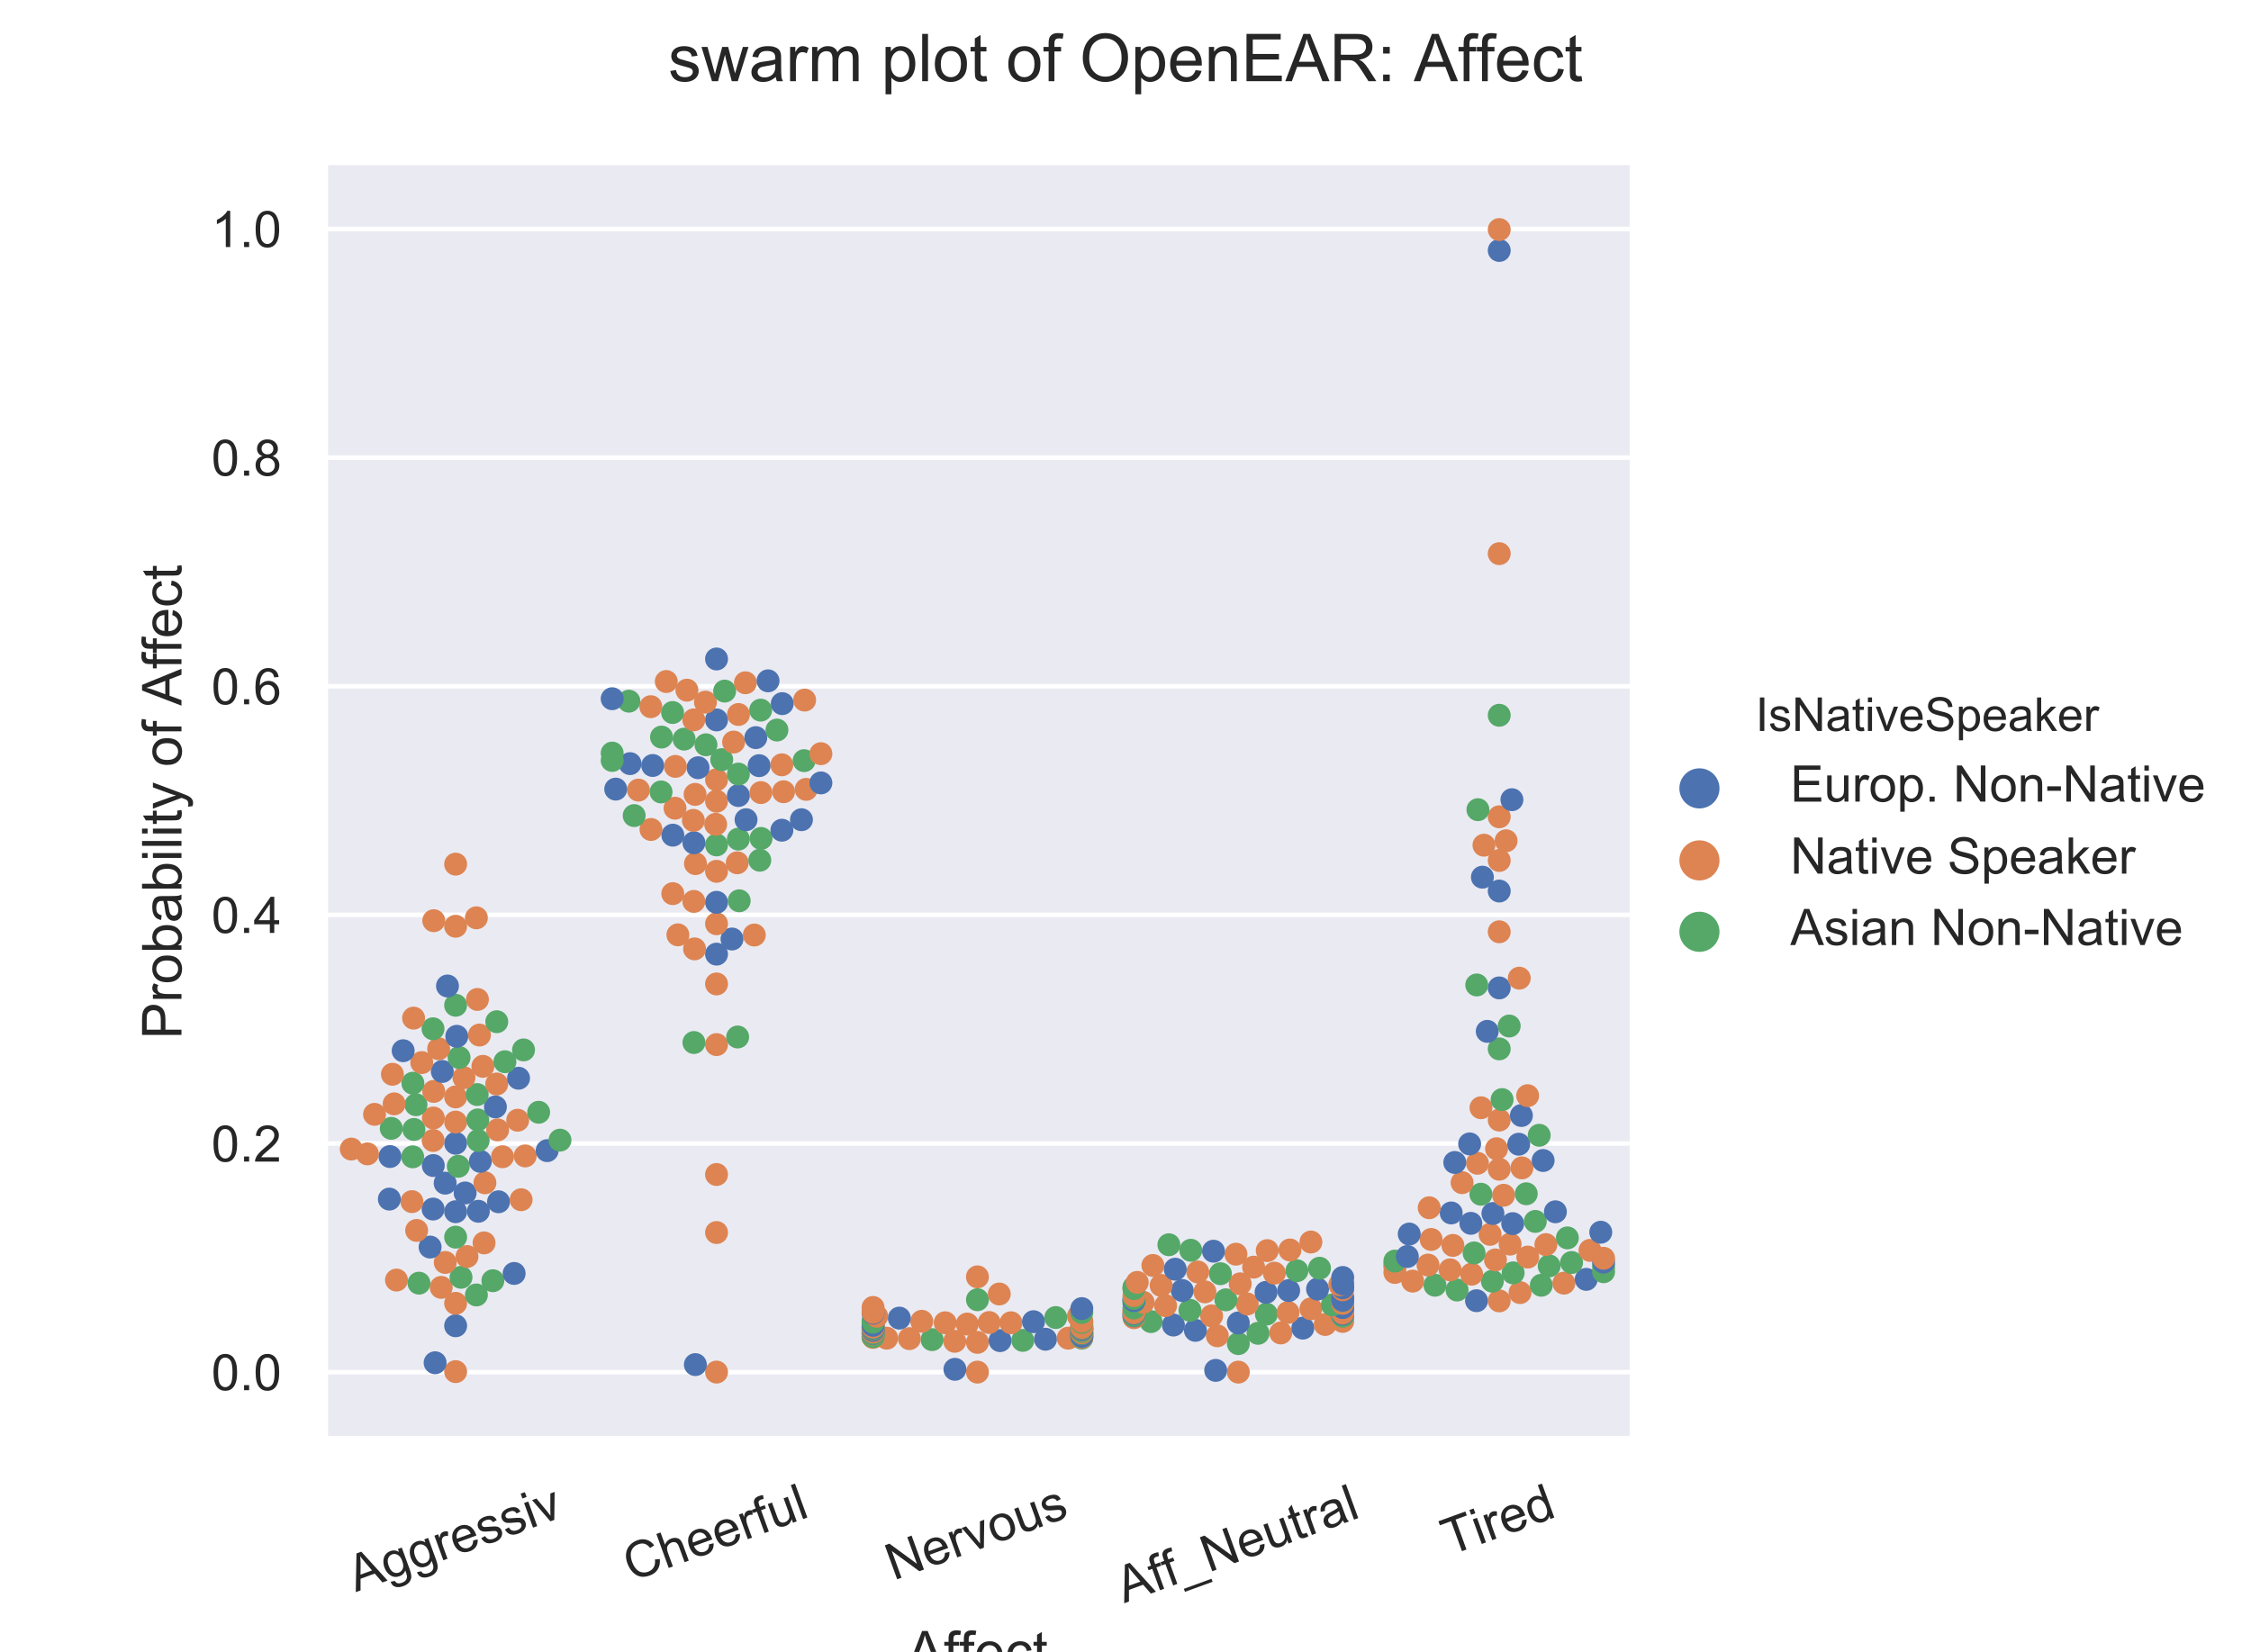 <?xml version="1.0" encoding="utf-8" standalone="no"?>
<!DOCTYPE svg PUBLIC "-//W3C//DTD SVG 1.1//EN"
  "http://www.w3.org/Graphics/SVG/1.1/DTD/svg11.dtd">
<!-- Created with matplotlib (http://matplotlib.org/) -->
<svg height="360pt" version="1.1" viewBox="0 0 490.475 360" width="490.475pt" xmlns="http://www.w3.org/2000/svg" xmlns:xlink="http://www.w3.org/1999/xlink">
 <defs>
  <style type="text/css">
*{stroke-linecap:butt;stroke-linejoin:round;}
  </style>
 </defs>
 <g id="figure_1">
  <g id="patch_1">
   <path d="M 0 360 
L 490.475 360 
L 490.475 0 
L 0 0 
z
" style="fill:#ffffff;"/>
  </g>
  <g id="axes_1">
   <g id="patch_2">
    <path d="M 70.856 313.54 
L 355.095 313.54 
L 355.095 36 
L 70.856 36 
z
" style="fill:#eaeaf2;"/>
   </g>
   <g id="matplotlib.axis_1">
    <g id="xtick_1">
     <g id="text_1">
      <!-- Aggressiv -->
      <defs>
       <path d="M -0.141 0 
L 27.344 71.578 
L 37.547 71.578 
L 66.844 0 
L 56.062 0 
L 47.703 21.688 
L 17.781 21.688 
L 9.906 0 
z
M 20.516 29.391 
L 44.781 29.391 
L 37.312 49.219 
Q 33.891 58.25 32.234 64.062 
Q 30.859 57.172 28.375 50.391 
z
" id="ArialMT-41"/>
       <path d="M 4.984 -4.297 
L 13.531 -5.562 
Q 14.062 -9.516 16.5 -11.328 
Q 19.781 -13.766 25.438 -13.766 
Q 31.547 -13.766 34.859 -11.328 
Q 38.188 -8.891 39.359 -4.5 
Q 40.047 -1.812 39.984 6.781 
Q 34.234 0 25.641 0 
Q 14.938 0 9.078 7.719 
Q 3.219 15.438 3.219 26.219 
Q 3.219 33.641 5.906 39.906 
Q 8.594 46.188 13.688 49.609 
Q 18.797 53.031 25.688 53.031 
Q 34.859 53.031 40.828 45.609 
L 40.828 51.859 
L 48.922 51.859 
L 48.922 7.031 
Q 48.922 -5.078 46.453 -10.125 
Q 44 -15.188 38.641 -18.109 
Q 33.297 -21.047 25.484 -21.047 
Q 16.219 -21.047 10.5 -16.875 
Q 4.781 -12.703 4.984 -4.297 
z
M 12.25 26.859 
Q 12.25 16.656 16.297 11.969 
Q 20.359 7.281 26.469 7.281 
Q 32.516 7.281 36.609 11.938 
Q 40.719 16.609 40.719 26.562 
Q 40.719 36.078 36.5 40.906 
Q 32.281 45.75 26.312 45.75 
Q 20.453 45.75 16.344 40.984 
Q 12.25 36.234 12.25 26.859 
z
" id="ArialMT-67"/>
       <path d="M 6.5 0 
L 6.5 51.859 
L 14.406 51.859 
L 14.406 44 
Q 17.438 49.516 20 51.266 
Q 22.562 53.031 25.641 53.031 
Q 30.078 53.031 34.672 50.203 
L 31.641 42.047 
Q 28.422 43.953 25.203 43.953 
Q 22.312 43.953 20.016 42.219 
Q 17.719 40.484 16.75 37.406 
Q 15.281 32.719 15.281 27.156 
L 15.281 0 
z
" id="ArialMT-72"/>
       <path d="M 42.094 16.703 
L 51.172 15.578 
Q 49.031 7.625 43.219 3.219 
Q 37.406 -1.172 28.375 -1.172 
Q 17 -1.172 10.328 5.828 
Q 3.656 12.844 3.656 25.484 
Q 3.656 38.578 10.391 45.797 
Q 17.141 53.031 27.875 53.031 
Q 38.281 53.031 44.875 45.953 
Q 51.469 38.875 51.469 26.031 
Q 51.469 25.25 51.422 23.688 
L 12.75 23.688 
Q 13.234 15.141 17.578 10.594 
Q 21.922 6.062 28.422 6.062 
Q 33.25 6.062 36.672 8.594 
Q 40.094 11.141 42.094 16.703 
z
M 13.234 30.906 
L 42.188 30.906 
Q 41.609 37.453 38.875 40.719 
Q 34.672 45.797 27.984 45.797 
Q 21.922 45.797 17.797 41.75 
Q 13.672 37.703 13.234 30.906 
z
" id="ArialMT-65"/>
       <path d="M 3.078 15.484 
L 11.766 16.844 
Q 12.5 11.625 15.844 8.844 
Q 19.188 6.062 25.203 6.062 
Q 31.25 6.062 34.172 8.516 
Q 37.109 10.984 37.109 14.312 
Q 37.109 17.281 34.516 19 
Q 32.719 20.172 25.531 21.969 
Q 15.875 24.422 12.141 26.203 
Q 8.406 27.984 6.469 31.125 
Q 4.547 34.281 4.547 38.094 
Q 4.547 41.547 6.125 44.5 
Q 7.719 47.469 10.453 49.422 
Q 12.5 50.922 16.031 51.969 
Q 19.578 53.031 23.641 53.031 
Q 29.734 53.031 34.344 51.266 
Q 38.969 49.516 41.156 46.5 
Q 43.359 43.5 44.188 38.484 
L 35.594 37.312 
Q 35.016 41.312 32.203 43.547 
Q 29.391 45.797 24.266 45.797 
Q 18.219 45.797 15.625 43.797 
Q 13.031 41.797 13.031 39.109 
Q 13.031 37.406 14.109 36.031 
Q 15.188 34.625 17.484 33.688 
Q 18.797 33.203 25.25 31.453 
Q 34.578 28.953 38.25 27.359 
Q 41.938 25.781 44.031 22.75 
Q 46.141 19.734 46.141 15.234 
Q 46.141 10.844 43.578 6.953 
Q 41.016 3.078 36.172 0.953 
Q 31.344 -1.172 25.25 -1.172 
Q 15.141 -1.172 9.844 3.031 
Q 4.547 7.234 3.078 15.484 
z
" id="ArialMT-73"/>
       <path d="M 6.641 61.469 
L 6.641 71.578 
L 15.438 71.578 
L 15.438 61.469 
z
M 6.641 0 
L 6.641 51.859 
L 15.438 51.859 
L 15.438 0 
z
" id="ArialMT-69"/>
       <path d="M 21 0 
L 1.266 51.859 
L 10.547 51.859 
L 21.688 20.797 
Q 23.484 15.766 25 10.359 
Q 26.172 14.453 28.266 20.219 
L 39.797 51.859 
L 48.828 51.859 
L 29.203 0 
z
" id="ArialMT-76"/>
      </defs>
      <g style="fill:#262626;" transform="translate(77.539 346.957)rotate(-20)scale(0.11 -0.11)">
       <use xlink:href="#ArialMT-41"/>
       <use x="66.699" xlink:href="#ArialMT-67"/>
       <use x="122.314" xlink:href="#ArialMT-67"/>
       <use x="177.93" xlink:href="#ArialMT-72"/>
       <use x="211.23" xlink:href="#ArialMT-65"/>
       <use x="266.846" xlink:href="#ArialMT-73"/>
       <use x="316.846" xlink:href="#ArialMT-73"/>
       <use x="366.846" xlink:href="#ArialMT-69"/>
       <use x="389.062" xlink:href="#ArialMT-76"/>
      </g>
     </g>
    </g>
    <g id="xtick_2">
     <g id="text_2">
      <!-- Cheerful -->
      <defs>
       <path d="M 58.797 25.094 
L 68.266 22.703 
Q 65.281 11.031 57.547 4.906 
Q 49.812 -1.219 38.625 -1.219 
Q 27.047 -1.219 19.797 3.484 
Q 12.547 8.203 8.766 17.141 
Q 4.984 26.078 4.984 36.328 
Q 4.984 47.516 9.25 55.828 
Q 13.531 64.156 21.406 68.469 
Q 29.297 72.797 38.766 72.797 
Q 49.516 72.797 56.828 67.328 
Q 64.156 61.859 67.047 51.953 
L 57.719 49.75 
Q 55.219 57.562 50.484 61.125 
Q 45.75 64.703 38.578 64.703 
Q 30.328 64.703 24.781 60.734 
Q 19.234 56.781 16.984 50.109 
Q 14.75 43.453 14.75 36.375 
Q 14.75 27.25 17.406 20.438 
Q 20.062 13.625 25.672 10.25 
Q 31.297 6.891 37.844 6.891 
Q 45.797 6.891 51.312 11.469 
Q 56.844 16.062 58.797 25.094 
z
" id="ArialMT-43"/>
       <path d="M 6.594 0 
L 6.594 71.578 
L 15.375 71.578 
L 15.375 45.906 
Q 21.531 53.031 30.906 53.031 
Q 36.672 53.031 40.922 50.75 
Q 45.172 48.484 47 44.484 
Q 48.828 40.484 48.828 32.859 
L 48.828 0 
L 40.047 0 
L 40.047 32.859 
Q 40.047 39.453 37.188 42.453 
Q 34.328 45.453 29.109 45.453 
Q 25.203 45.453 21.75 43.422 
Q 18.312 41.406 16.844 37.938 
Q 15.375 34.469 15.375 28.375 
L 15.375 0 
z
" id="ArialMT-68"/>
       <path d="M 8.688 0 
L 8.688 45.016 
L 0.922 45.016 
L 0.922 51.859 
L 8.688 51.859 
L 8.688 57.375 
Q 8.688 62.594 9.625 65.141 
Q 10.891 68.562 14.078 70.672 
Q 17.281 72.797 23.047 72.797 
Q 26.766 72.797 31.25 71.922 
L 29.938 64.266 
Q 27.203 64.75 24.75 64.75 
Q 20.75 64.75 19.094 63.031 
Q 17.438 61.328 17.438 56.641 
L 17.438 51.859 
L 27.547 51.859 
L 27.547 45.016 
L 17.438 45.016 
L 17.438 0 
z
" id="ArialMT-66"/>
       <path d="M 40.578 0 
L 40.578 7.625 
Q 34.516 -1.172 24.125 -1.172 
Q 19.531 -1.172 15.547 0.578 
Q 11.578 2.344 9.641 5 
Q 7.719 7.672 6.938 11.531 
Q 6.391 14.109 6.391 19.734 
L 6.391 51.859 
L 15.188 51.859 
L 15.188 23.094 
Q 15.188 16.219 15.719 13.812 
Q 16.547 10.359 19.234 8.375 
Q 21.922 6.391 25.875 6.391 
Q 29.828 6.391 33.297 8.422 
Q 36.766 10.453 38.203 13.938 
Q 39.656 17.438 39.656 24.078 
L 39.656 51.859 
L 48.438 51.859 
L 48.438 0 
z
" id="ArialMT-75"/>
       <path d="M 6.391 0 
L 6.391 71.578 
L 15.188 71.578 
L 15.188 0 
z
" id="ArialMT-6c"/>
      </defs>
      <g style="fill:#262626;" transform="translate(137.566 344.658)rotate(-20)scale(0.11 -0.11)">
       <use xlink:href="#ArialMT-43"/>
       <use x="72.217" xlink:href="#ArialMT-68"/>
       <use x="127.832" xlink:href="#ArialMT-65"/>
       <use x="183.447" xlink:href="#ArialMT-65"/>
       <use x="239.062" xlink:href="#ArialMT-72"/>
       <use x="272.363" xlink:href="#ArialMT-66"/>
       <use x="300.146" xlink:href="#ArialMT-75"/>
       <use x="355.762" xlink:href="#ArialMT-6c"/>
      </g>
     </g>
    </g>
    <g id="xtick_3">
     <g id="text_3">
      <!-- Nervous -->
      <defs>
       <path d="M 7.625 0 
L 7.625 71.578 
L 17.328 71.578 
L 54.938 15.375 
L 54.938 71.578 
L 64.016 71.578 
L 64.016 0 
L 54.297 0 
L 16.703 56.25 
L 16.703 0 
z
" id="ArialMT-4e"/>
       <path d="M 3.328 25.922 
Q 3.328 40.328 11.328 47.266 
Q 18.016 53.031 27.641 53.031 
Q 38.328 53.031 45.109 46.016 
Q 51.906 39.016 51.906 26.656 
Q 51.906 16.656 48.906 10.906 
Q 45.906 5.172 40.156 2 
Q 34.422 -1.172 27.641 -1.172 
Q 16.75 -1.172 10.031 5.812 
Q 3.328 12.797 3.328 25.922 
z
M 12.359 25.922 
Q 12.359 15.969 16.703 11.016 
Q 21.047 6.062 27.641 6.062 
Q 34.188 6.062 38.531 11.031 
Q 42.875 16.016 42.875 26.219 
Q 42.875 35.844 38.5 40.797 
Q 34.125 45.75 27.641 45.75 
Q 21.047 45.75 16.703 40.812 
Q 12.359 35.891 12.359 25.922 
z
" id="ArialMT-6f"/>
      </defs>
      <g style="fill:#262626;" transform="translate(194.704 344.447)rotate(-20)scale(0.11 -0.11)">
       <use xlink:href="#ArialMT-4e"/>
       <use x="72.217" xlink:href="#ArialMT-65"/>
       <use x="127.832" xlink:href="#ArialMT-72"/>
       <use x="161.133" xlink:href="#ArialMT-76"/>
       <use x="211.133" xlink:href="#ArialMT-6f"/>
       <use x="266.748" xlink:href="#ArialMT-75"/>
       <use x="322.363" xlink:href="#ArialMT-73"/>
      </g>
     </g>
    </g>
    <g id="xtick_4">
     <g id="text_4">
      <!-- Aff_Neutral -->
      <defs>
       <path d="M -1.516 -19.875 
L -1.516 -13.531 
L 56.734 -13.531 
L 56.734 -19.875 
z
" id="ArialMT-5f"/>
       <path d="M 25.781 7.859 
L 27.047 0.094 
Q 23.344 -0.688 20.406 -0.688 
Q 15.625 -0.688 12.984 0.828 
Q 10.359 2.344 9.281 4.812 
Q 8.203 7.281 8.203 15.188 
L 8.203 45.016 
L 1.766 45.016 
L 1.766 51.859 
L 8.203 51.859 
L 8.203 64.703 
L 16.938 69.969 
L 16.938 51.859 
L 25.781 51.859 
L 25.781 45.016 
L 16.938 45.016 
L 16.938 14.703 
Q 16.938 10.938 17.406 9.859 
Q 17.875 8.797 18.922 8.156 
Q 19.969 7.516 21.922 7.516 
Q 23.391 7.516 25.781 7.859 
z
" id="ArialMT-74"/>
       <path d="M 40.438 6.391 
Q 35.547 2.25 31.031 0.531 
Q 26.516 -1.172 21.344 -1.172 
Q 12.797 -1.172 8.203 3 
Q 3.609 7.172 3.609 13.672 
Q 3.609 17.484 5.344 20.625 
Q 7.078 23.781 9.891 25.688 
Q 12.703 27.594 16.219 28.562 
Q 18.797 29.25 24.031 29.891 
Q 34.672 31.156 39.703 32.906 
Q 39.75 34.719 39.75 35.203 
Q 39.75 40.578 37.25 42.781 
Q 33.891 45.75 27.25 45.75 
Q 21.047 45.75 18.094 43.578 
Q 15.141 41.406 13.719 35.891 
L 5.125 37.062 
Q 6.297 42.578 8.984 45.969 
Q 11.672 49.359 16.75 51.188 
Q 21.828 53.031 28.516 53.031 
Q 35.156 53.031 39.297 51.469 
Q 43.453 49.906 45.406 47.531 
Q 47.359 45.172 48.141 41.547 
Q 48.578 39.312 48.578 33.453 
L 48.578 21.734 
Q 48.578 9.469 49.141 6.219 
Q 49.703 2.984 51.375 0 
L 42.188 0 
Q 40.828 2.734 40.438 6.391 
z
M 39.703 26.031 
Q 34.906 24.078 25.344 22.703 
Q 19.922 21.922 17.672 20.938 
Q 15.438 19.969 14.203 18.094 
Q 12.984 16.219 12.984 13.922 
Q 12.984 10.406 15.641 8.062 
Q 18.312 5.719 23.438 5.719 
Q 28.516 5.719 32.469 7.938 
Q 36.422 10.156 38.281 14.016 
Q 39.703 17 39.703 22.797 
z
" id="ArialMT-61"/>
      </defs>
      <g style="fill:#262626;" transform="translate(244.967 349.383)rotate(-20)scale(0.11 -0.11)">
       <use xlink:href="#ArialMT-41"/>
       <use x="66.699" xlink:href="#ArialMT-66"/>
       <use x="94.467" xlink:href="#ArialMT-66"/>
       <use x="122.25" xlink:href="#ArialMT-5f"/>
       <use x="177.865" xlink:href="#ArialMT-4e"/>
       <use x="250.082" xlink:href="#ArialMT-65"/>
       <use x="305.697" xlink:href="#ArialMT-75"/>
       <use x="361.312" xlink:href="#ArialMT-74"/>
       <use x="389.096" xlink:href="#ArialMT-72"/>
       <use x="422.396" xlink:href="#ArialMT-61"/>
       <use x="478.012" xlink:href="#ArialMT-6c"/>
      </g>
     </g>
    </g>
    <g id="xtick_5">
     <g id="text_5">
      <!-- Tired -->
      <defs>
       <path d="M 25.922 0 
L 25.922 63.141 
L 2.344 63.141 
L 2.344 71.578 
L 59.078 71.578 
L 59.078 63.141 
L 35.406 63.141 
L 35.406 0 
z
" id="ArialMT-54"/>
       <path d="M 40.234 0 
L 40.234 6.547 
Q 35.297 -1.172 25.734 -1.172 
Q 19.531 -1.172 14.328 2.25 
Q 9.125 5.672 6.266 11.797 
Q 3.422 17.922 3.422 25.875 
Q 3.422 33.641 6 39.969 
Q 8.594 46.297 13.766 49.656 
Q 18.953 53.031 25.344 53.031 
Q 30.031 53.031 33.688 51.047 
Q 37.359 49.078 39.656 45.906 
L 39.656 71.578 
L 48.391 71.578 
L 48.391 0 
z
M 12.453 25.875 
Q 12.453 15.922 16.641 10.984 
Q 20.844 6.062 26.562 6.062 
Q 32.328 6.062 36.344 10.766 
Q 40.375 15.484 40.375 25.141 
Q 40.375 35.797 36.266 40.766 
Q 32.172 45.75 26.172 45.75 
Q 20.312 45.75 16.375 40.969 
Q 12.453 36.188 12.453 25.875 
z
" id="ArialMT-64"/>
      </defs>
      <g style="fill:#262626;" transform="translate(315.872 339.008)rotate(-20)scale(0.11 -0.11)">
       <use xlink:href="#ArialMT-54"/>
       <use x="61.037" xlink:href="#ArialMT-69"/>
       <use x="83.254" xlink:href="#ArialMT-72"/>
       <use x="116.555" xlink:href="#ArialMT-65"/>
       <use x="172.17" xlink:href="#ArialMT-64"/>
      </g>
     </g>
    </g>
    <g id="text_6">
     <!-- Affect -->
     <defs>
      <path d="M 40.438 19 
L 49.078 17.875 
Q 47.656 8.938 41.812 3.875 
Q 35.984 -1.172 27.484 -1.172 
Q 16.844 -1.172 10.375 5.781 
Q 3.906 12.75 3.906 25.734 
Q 3.906 34.125 6.688 40.422 
Q 9.469 46.734 15.156 49.875 
Q 20.844 53.031 27.547 53.031 
Q 35.984 53.031 41.359 48.75 
Q 46.734 44.484 48.25 36.625 
L 39.703 35.297 
Q 38.484 40.531 35.375 43.156 
Q 32.281 45.797 27.875 45.797 
Q 21.234 45.797 17.078 41.031 
Q 12.938 36.281 12.938 25.984 
Q 12.938 15.531 16.938 10.797 
Q 20.953 6.062 27.391 6.062 
Q 32.562 6.062 36.031 9.234 
Q 39.5 12.406 40.438 19 
z
" id="ArialMT-63"/>
     </defs>
     <g style="fill:#262626;" transform="translate(197.637 364.027)scale(0.12 -0.12)">
      <use xlink:href="#ArialMT-41"/>
      <use x="66.699" xlink:href="#ArialMT-66"/>
      <use x="94.467" xlink:href="#ArialMT-66"/>
      <use x="122.25" xlink:href="#ArialMT-65"/>
      <use x="177.865" xlink:href="#ArialMT-63"/>
      <use x="227.865" xlink:href="#ArialMT-74"/>
     </g>
    </g>
   </g>
   <g id="matplotlib.axis_2">
    <g id="ytick_1">
     <g id="line2d_1">
      <path clip-path="url(#p72e7e2edbc)" d="M 70.856 299.018 
L 355.095 299.018 
" style="fill:none;stroke:#ffffff;stroke-linecap:round;"/>
     </g>
     <g id="text_7">
      <!-- 0.0 -->
      <defs>
       <path d="M 4.156 35.297 
Q 4.156 48 6.766 55.734 
Q 9.375 63.484 14.516 67.672 
Q 19.672 71.875 27.484 71.875 
Q 33.25 71.875 37.594 69.547 
Q 41.938 67.234 44.766 62.859 
Q 47.609 58.5 49.219 52.219 
Q 50.828 45.953 50.828 35.297 
Q 50.828 22.703 48.234 14.969 
Q 45.656 7.234 40.5 3 
Q 35.359 -1.219 27.484 -1.219 
Q 17.141 -1.219 11.234 6.203 
Q 4.156 15.141 4.156 35.297 
z
M 13.188 35.297 
Q 13.188 17.672 17.312 11.828 
Q 21.438 6 27.484 6 
Q 33.547 6 37.672 11.859 
Q 41.797 17.719 41.797 35.297 
Q 41.797 52.984 37.672 58.781 
Q 33.547 64.594 27.391 64.594 
Q 21.344 64.594 17.719 59.469 
Q 13.188 52.938 13.188 35.297 
z
" id="ArialMT-30"/>
       <path d="M 9.078 0 
L 9.078 10.016 
L 19.094 10.016 
L 19.094 0 
z
" id="ArialMT-2e"/>
      </defs>
      <g style="fill:#262626;" transform="translate(46.066 302.955)scale(0.11 -0.11)">
       <use xlink:href="#ArialMT-30"/>
       <use x="55.615" xlink:href="#ArialMT-2e"/>
       <use x="83.398" xlink:href="#ArialMT-30"/>
      </g>
     </g>
    </g>
    <g id="ytick_2">
     <g id="line2d_2">
      <path clip-path="url(#p72e7e2edbc)" d="M 70.856 249.194 
L 355.095 249.194 
" style="fill:none;stroke:#ffffff;stroke-linecap:round;"/>
     </g>
     <g id="text_8">
      <!-- 0.2 -->
      <defs>
       <path d="M 50.344 8.453 
L 50.344 0 
L 3.031 0 
Q 2.938 3.172 4.047 6.109 
Q 5.859 10.938 9.828 15.625 
Q 13.812 20.312 21.344 26.469 
Q 33.016 36.031 37.109 41.625 
Q 41.219 47.219 41.219 52.203 
Q 41.219 57.422 37.469 61 
Q 33.734 64.594 27.734 64.594 
Q 21.391 64.594 17.578 60.781 
Q 13.766 56.984 13.719 50.25 
L 4.688 51.172 
Q 5.609 61.281 11.656 66.578 
Q 17.719 71.875 27.938 71.875 
Q 38.234 71.875 44.234 66.156 
Q 50.25 60.453 50.25 52 
Q 50.25 47.703 48.484 43.547 
Q 46.734 39.406 42.656 34.812 
Q 38.578 30.219 29.109 22.219 
Q 21.188 15.578 18.938 13.203 
Q 16.703 10.844 15.234 8.453 
z
" id="ArialMT-32"/>
      </defs>
      <g style="fill:#262626;" transform="translate(46.066 253.131)scale(0.11 -0.11)">
       <use xlink:href="#ArialMT-30"/>
       <use x="55.615" xlink:href="#ArialMT-2e"/>
       <use x="83.398" xlink:href="#ArialMT-32"/>
      </g>
     </g>
    </g>
    <g id="ytick_3">
     <g id="line2d_3">
      <path clip-path="url(#p72e7e2edbc)" d="M 70.856 199.37 
L 355.095 199.37 
" style="fill:none;stroke:#ffffff;stroke-linecap:round;"/>
     </g>
     <g id="text_9">
      <!-- 0.4 -->
      <defs>
       <path d="M 32.328 0 
L 32.328 17.141 
L 1.266 17.141 
L 1.266 25.203 
L 33.938 71.578 
L 41.109 71.578 
L 41.109 25.203 
L 50.781 25.203 
L 50.781 17.141 
L 41.109 17.141 
L 41.109 0 
z
M 32.328 25.203 
L 32.328 57.469 
L 9.906 25.203 
z
" id="ArialMT-34"/>
      </defs>
      <g style="fill:#262626;" transform="translate(46.066 203.307)scale(0.11 -0.11)">
       <use xlink:href="#ArialMT-30"/>
       <use x="55.615" xlink:href="#ArialMT-2e"/>
       <use x="83.398" xlink:href="#ArialMT-34"/>
      </g>
     </g>
    </g>
    <g id="ytick_4">
     <g id="line2d_4">
      <path clip-path="url(#p72e7e2edbc)" d="M 70.856 149.546 
L 355.095 149.546 
" style="fill:none;stroke:#ffffff;stroke-linecap:round;"/>
     </g>
     <g id="text_10">
      <!-- 0.6 -->
      <defs>
       <path d="M 49.75 54.047 
L 41.016 53.375 
Q 39.844 58.547 37.703 60.891 
Q 34.125 64.656 28.906 64.656 
Q 24.703 64.656 21.531 62.312 
Q 17.391 59.281 14.984 53.469 
Q 12.594 47.656 12.5 36.922 
Q 15.672 41.75 20.266 44.094 
Q 24.859 46.438 29.891 46.438 
Q 38.672 46.438 44.844 39.969 
Q 51.031 33.5 51.031 23.25 
Q 51.031 16.5 48.125 10.719 
Q 45.219 4.938 40.141 1.859 
Q 35.062 -1.219 28.609 -1.219 
Q 17.625 -1.219 10.688 6.859 
Q 3.766 14.938 3.766 33.5 
Q 3.766 54.25 11.422 63.672 
Q 18.109 71.875 29.438 71.875 
Q 37.891 71.875 43.281 67.141 
Q 48.688 62.406 49.75 54.047 
z
M 13.875 23.188 
Q 13.875 18.656 15.797 14.5 
Q 17.719 10.359 21.188 8.172 
Q 24.656 6 28.469 6 
Q 34.031 6 38.031 10.484 
Q 42.047 14.984 42.047 22.703 
Q 42.047 30.125 38.078 34.391 
Q 34.125 38.672 28.125 38.672 
Q 22.172 38.672 18.016 34.391 
Q 13.875 30.125 13.875 23.188 
z
" id="ArialMT-36"/>
      </defs>
      <g style="fill:#262626;" transform="translate(46.066 153.483)scale(0.11 -0.11)">
       <use xlink:href="#ArialMT-30"/>
       <use x="55.615" xlink:href="#ArialMT-2e"/>
       <use x="83.398" xlink:href="#ArialMT-36"/>
      </g>
     </g>
    </g>
    <g id="ytick_5">
     <g id="line2d_5">
      <path clip-path="url(#p72e7e2edbc)" d="M 70.856 99.723 
L 355.095 99.723 
" style="fill:none;stroke:#ffffff;stroke-linecap:round;"/>
     </g>
     <g id="text_11">
      <!-- 0.8 -->
      <defs>
       <path d="M 17.672 38.812 
Q 12.203 40.828 9.562 44.531 
Q 6.938 48.25 6.938 53.422 
Q 6.938 61.234 12.547 66.547 
Q 18.172 71.875 27.484 71.875 
Q 36.859 71.875 42.578 66.422 
Q 48.297 60.984 48.297 53.172 
Q 48.297 48.188 45.672 44.5 
Q 43.062 40.828 37.75 38.812 
Q 44.344 36.672 47.781 31.875 
Q 51.219 27.094 51.219 20.453 
Q 51.219 11.281 44.719 5.031 
Q 38.234 -1.219 27.641 -1.219 
Q 17.047 -1.219 10.547 5.047 
Q 4.047 11.328 4.047 20.703 
Q 4.047 27.688 7.594 32.391 
Q 11.141 37.109 17.672 38.812 
z
M 15.922 53.719 
Q 15.922 48.641 19.188 45.406 
Q 22.469 42.188 27.688 42.188 
Q 32.766 42.188 36.016 45.375 
Q 39.266 48.578 39.266 53.219 
Q 39.266 58.062 35.906 61.359 
Q 32.562 64.656 27.594 64.656 
Q 22.562 64.656 19.234 61.422 
Q 15.922 58.203 15.922 53.719 
z
M 13.094 20.656 
Q 13.094 16.891 14.875 13.375 
Q 16.656 9.859 20.172 7.922 
Q 23.688 6 27.734 6 
Q 34.031 6 38.125 10.047 
Q 42.234 14.109 42.234 20.359 
Q 42.234 26.703 38.016 30.859 
Q 33.797 35.016 27.438 35.016 
Q 21.234 35.016 17.156 30.906 
Q 13.094 26.812 13.094 20.656 
z
" id="ArialMT-38"/>
      </defs>
      <g style="fill:#262626;" transform="translate(46.066 103.659)scale(0.11 -0.11)">
       <use xlink:href="#ArialMT-30"/>
       <use x="55.615" xlink:href="#ArialMT-2e"/>
       <use x="83.398" xlink:href="#ArialMT-38"/>
      </g>
     </g>
    </g>
    <g id="ytick_6">
     <g id="line2d_6">
      <path clip-path="url(#p72e7e2edbc)" d="M 70.856 49.899 
L 355.095 49.899 
" style="fill:none;stroke:#ffffff;stroke-linecap:round;"/>
     </g>
     <g id="text_12">
      <!-- 1.0 -->
      <defs>
       <path d="M 37.25 0 
L 28.469 0 
L 28.469 56 
Q 25.297 52.984 20.141 49.953 
Q 14.984 46.922 10.891 45.406 
L 10.891 53.906 
Q 18.266 57.375 23.781 62.297 
Q 29.297 67.234 31.594 71.875 
L 37.25 71.875 
z
" id="ArialMT-31"/>
      </defs>
      <g style="fill:#262626;" transform="translate(46.066 53.835)scale(0.11 -0.11)">
       <use xlink:href="#ArialMT-31"/>
       <use x="55.615" xlink:href="#ArialMT-2e"/>
       <use x="83.398" xlink:href="#ArialMT-30"/>
      </g>
     </g>
    </g>
    <g id="text_13">
     <!-- Probability of Affect -->
     <defs>
      <path d="M 7.719 0 
L 7.719 71.578 
L 34.719 71.578 
Q 41.844 71.578 45.609 70.906 
Q 50.875 70.016 54.438 67.547 
Q 58.016 65.094 60.188 60.641 
Q 62.359 56.203 62.359 50.875 
Q 62.359 41.75 56.547 35.422 
Q 50.734 29.109 35.547 29.109 
L 17.188 29.109 
L 17.188 0 
z
M 17.188 37.547 
L 35.688 37.547 
Q 44.875 37.547 48.734 40.969 
Q 52.594 44.391 52.594 50.594 
Q 52.594 55.078 50.312 58.266 
Q 48.047 61.469 44.344 62.5 
Q 41.938 63.141 35.5 63.141 
L 17.188 63.141 
z
" id="ArialMT-50"/>
      <path d="M 14.703 0 
L 6.547 0 
L 6.547 71.578 
L 15.328 71.578 
L 15.328 46.047 
Q 20.906 53.031 29.547 53.031 
Q 34.328 53.031 38.594 51.094 
Q 42.875 49.172 45.625 45.672 
Q 48.391 42.188 49.953 37.25 
Q 51.516 32.328 51.516 26.703 
Q 51.516 13.375 44.922 6.094 
Q 38.328 -1.172 29.109 -1.172 
Q 19.922 -1.172 14.703 6.5 
z
M 14.594 26.312 
Q 14.594 17 17.141 12.844 
Q 21.297 6.062 28.375 6.062 
Q 34.125 6.062 38.328 11.062 
Q 42.531 16.062 42.531 25.984 
Q 42.531 36.141 38.5 40.969 
Q 34.469 45.797 28.766 45.797 
Q 23 45.797 18.797 40.797 
Q 14.594 35.797 14.594 26.312 
z
" id="ArialMT-62"/>
      <path d="M 6.203 -19.969 
L 5.219 -11.719 
Q 8.109 -12.5 10.25 -12.5 
Q 13.188 -12.5 14.938 -11.516 
Q 16.703 -10.547 17.828 -8.797 
Q 18.656 -7.469 20.516 -2.25 
Q 20.75 -1.516 21.297 -0.094 
L 1.609 51.859 
L 11.078 51.859 
L 21.875 21.828 
Q 23.969 16.109 25.641 9.812 
Q 27.156 15.875 29.25 21.625 
L 40.328 51.859 
L 49.125 51.859 
L 29.391 -0.875 
Q 26.219 -9.422 24.469 -12.641 
Q 22.125 -17 19.094 -19.016 
Q 16.062 -21.047 11.859 -21.047 
Q 9.328 -21.047 6.203 -19.969 
z
" id="ArialMT-79"/>
      <path id="ArialMT-20"/>
     </defs>
     <g style="fill:#262626;" transform="translate(39.54 226.453)rotate(-90)scale(0.12 -0.12)">
      <use xlink:href="#ArialMT-50"/>
      <use x="66.699" xlink:href="#ArialMT-72"/>
      <use x="100" xlink:href="#ArialMT-6f"/>
      <use x="155.615" xlink:href="#ArialMT-62"/>
      <use x="211.23" xlink:href="#ArialMT-61"/>
      <use x="266.846" xlink:href="#ArialMT-62"/>
      <use x="322.461" xlink:href="#ArialMT-69"/>
      <use x="344.678" xlink:href="#ArialMT-6c"/>
      <use x="366.895" xlink:href="#ArialMT-69"/>
      <use x="389.111" xlink:href="#ArialMT-74"/>
      <use x="416.895" xlink:href="#ArialMT-79"/>
      <use x="466.895" xlink:href="#ArialMT-20"/>
      <use x="494.678" xlink:href="#ArialMT-6f"/>
      <use x="550.293" xlink:href="#ArialMT-66"/>
      <use x="578.076" xlink:href="#ArialMT-20"/>
      <use x="605.781" xlink:href="#ArialMT-41"/>
      <use x="672.48" xlink:href="#ArialMT-66"/>
      <use x="700.248" xlink:href="#ArialMT-66"/>
      <use x="728.031" xlink:href="#ArialMT-65"/>
      <use x="783.646" xlink:href="#ArialMT-63"/>
      <use x="833.646" xlink:href="#ArialMT-74"/>
     </g>
    </g>
   </g>
   <g id="PathCollection_1"/>
   <g id="PathCollection_2"/>
   <g id="PathCollection_3"/>
   <g id="patch_3">
    <path d="M 70.856 313.54 
L 70.856 36 
" style="fill:none;stroke:#ffffff;stroke-linecap:square;stroke-linejoin:miter;stroke-width:1.25;"/>
   </g>
   <g id="patch_4">
    <path d="M 70.856 313.54 
L 355.095 313.54 
" style="fill:none;stroke:#ffffff;stroke-linecap:square;stroke-linejoin:miter;stroke-width:1.25;"/>
   </g>
   <g id="PathCollection_4">
    <defs>
     <path d="M 0 2.5 
C 0.663 2.5 1.299 2.237 1.768 1.768 
C 2.237 1.299 2.5 0.663 2.5 0 
C 2.5 -0.663 2.237 -1.299 1.768 -1.768 
C 1.299 -2.237 0.663 -2.5 0 -2.5 
C -0.663 -2.5 -1.299 -2.237 -1.768 -1.768 
C -2.237 -1.299 -2.5 -0.663 -2.5 0 
C -2.5 0.663 -2.237 1.299 -1.768 1.768 
C -1.299 2.237 -0.663 2.5 0 2.5 
z
" id="C0_0_a702e9d9a8"/>
    </defs>
    <g clip-path="url(#p72e7e2edbc)">
     <use style="fill:#dd8452;" x="99.28" xlink:href="#C0_0_a702e9d9a8" y="298.906"/>
    </g>
    <g clip-path="url(#p72e7e2edbc)">
     <use style="fill:#4c72b0;" x="94.808" xlink:href="#C0_0_a702e9d9a8" y="296.976"/>
    </g>
    <g clip-path="url(#p72e7e2edbc)">
     <use style="fill:#4c72b0;" x="99.28" xlink:href="#C0_0_a702e9d9a8" y="288.917"/>
    </g>
    <g clip-path="url(#p72e7e2edbc)">
     <use style="fill:#dd8452;" x="99.28" xlink:href="#C0_0_a702e9d9a8" y="284.024"/>
    </g>
    <g clip-path="url(#p72e7e2edbc)">
     <use style="fill:#55a868;" x="103.805" xlink:href="#C0_0_a702e9d9a8" y="282.199"/>
    </g>
    <g clip-path="url(#p72e7e2edbc)">
     <use style="fill:#dd8452;" x="96.134" xlink:href="#C0_0_a702e9d9a8" y="280.551"/>
    </g>
    <g clip-path="url(#p72e7e2edbc)">
     <use style="fill:#55a868;" x="91.288" xlink:href="#C0_0_a702e9d9a8" y="279.63"/>
    </g>
    <g clip-path="url(#p72e7e2edbc)">
     <use style="fill:#55a868;" x="107.392" xlink:href="#C0_0_a702e9d9a8" y="279.099"/>
    </g>
    <g clip-path="url(#p72e7e2edbc)">
     <use style="fill:#dd8452;" x="86.392" xlink:href="#C0_0_a702e9d9a8" y="278.957"/>
    </g>
    <g clip-path="url(#p72e7e2edbc)">
     <use style="fill:#55a868;" x="100.453" xlink:href="#C0_0_a702e9d9a8" y="278.352"/>
    </g>
    <g clip-path="url(#p72e7e2edbc)">
     <use style="fill:#4c72b0;" x="112.025" xlink:href="#C0_0_a702e9d9a8" y="277.513"/>
    </g>
    <g clip-path="url(#p72e7e2edbc)">
     <use style="fill:#dd8452;" x="97.015" xlink:href="#C0_0_a702e9d9a8" y="275.115"/>
    </g>
    <g clip-path="url(#p72e7e2edbc)">
     <use style="fill:#dd8452;" x="101.758" xlink:href="#C0_0_a702e9d9a8" y="273.825"/>
    </g>
    <g clip-path="url(#p72e7e2edbc)">
     <use style="fill:#4c72b0;" x="93.716" xlink:href="#C0_0_a702e9d9a8" y="271.762"/>
    </g>
    <g clip-path="url(#p72e7e2edbc)">
     <use style="fill:#dd8452;" x="105.474" xlink:href="#C0_0_a702e9d9a8" y="270.853"/>
    </g>
    <g clip-path="url(#p72e7e2edbc)">
     <use style="fill:#55a868;" x="99.28" xlink:href="#C0_0_a702e9d9a8" y="269.603"/>
    </g>
    <g clip-path="url(#p72e7e2edbc)">
     <use style="fill:#dd8452;" x="90.783" xlink:href="#C0_0_a702e9d9a8" y="268.139"/>
    </g>
    <g clip-path="url(#p72e7e2edbc)">
     <use style="fill:#4c72b0;" x="99.28" xlink:href="#C0_0_a702e9d9a8" y="264.058"/>
    </g>
    <g clip-path="url(#p72e7e2edbc)">
     <use style="fill:#4c72b0;" x="104.23" xlink:href="#C0_0_a702e9d9a8" y="263.965"/>
    </g>
    <g clip-path="url(#p72e7e2edbc)">
     <use style="fill:#4c72b0;" x="94.37" xlink:href="#C0_0_a702e9d9a8" y="263.479"/>
    </g>
    <g clip-path="url(#p72e7e2edbc)">
     <use style="fill:#4c72b0;" x="108.625" xlink:href="#C0_0_a702e9d9a8" y="261.895"/>
    </g>
    <g clip-path="url(#p72e7e2edbc)">
     <use style="fill:#dd8452;" x="89.75" xlink:href="#C0_0_a702e9d9a8" y="261.861"/>
    </g>
    <g clip-path="url(#p72e7e2edbc)">
     <use style="fill:#dd8452;" x="113.551" xlink:href="#C0_0_a702e9d9a8" y="261.446"/>
    </g>
    <g clip-path="url(#p72e7e2edbc)">
     <use style="fill:#4c72b0;" x="84.836" xlink:href="#C0_0_a702e9d9a8" y="261.311"/>
    </g>
    <g clip-path="url(#p72e7e2edbc)">
     <use style="fill:#4c72b0;" x="101.349" xlink:href="#C0_0_a702e9d9a8" y="259.973"/>
    </g>
    <g clip-path="url(#p72e7e2edbc)">
     <use style="fill:#4c72b0;" x="96.994" xlink:href="#C0_0_a702e9d9a8" y="257.833"/>
    </g>
    <g clip-path="url(#p72e7e2edbc)">
     <use style="fill:#dd8452;" x="105.66" xlink:href="#C0_0_a702e9d9a8" y="257.762"/>
    </g>
    <g clip-path="url(#p72e7e2edbc)">
     <use style="fill:#55a868;" x="99.854" xlink:href="#C0_0_a702e9d9a8" y="254.162"/>
    </g>
    <g clip-path="url(#p72e7e2edbc)">
     <use style="fill:#4c72b0;" x="94.412" xlink:href="#C0_0_a702e9d9a8" y="253.996"/>
    </g>
    <g clip-path="url(#p72e7e2edbc)">
     <use style="fill:#4c72b0;" x="104.662" xlink:href="#C0_0_a702e9d9a8" y="253.09"/>
    </g>
    <g clip-path="url(#p72e7e2edbc)">
     <use style="fill:#55a868;" x="89.921" xlink:href="#C0_0_a702e9d9a8" y="252.101"/>
    </g>
    <g clip-path="url(#p72e7e2edbc)">
     <use style="fill:#dd8452;" x="109.487" xlink:href="#C0_0_a702e9d9a8" y="252.081"/>
    </g>
    <g clip-path="url(#p72e7e2edbc)">
     <use style="fill:#4c72b0;" x="84.971" xlink:href="#C0_0_a702e9d9a8" y="252.036"/>
    </g>
    <g clip-path="url(#p72e7e2edbc)">
     <use style="fill:#dd8452;" x="114.435" xlink:href="#C0_0_a702e9d9a8" y="251.901"/>
    </g>
    <g clip-path="url(#p72e7e2edbc)">
     <use style="fill:#dd8452;" x="80.061" xlink:href="#C0_0_a702e9d9a8" y="251.455"/>
    </g>
    <g clip-path="url(#p72e7e2edbc)">
     <use style="fill:#4c72b0;" x="119.221" xlink:href="#C0_0_a702e9d9a8" y="250.75"/>
    </g>
    <g clip-path="url(#p72e7e2edbc)">
     <use style="fill:#dd8452;" x="76.541" xlink:href="#C0_0_a702e9d9a8" y="250.406"/>
    </g>
    <g clip-path="url(#p72e7e2edbc)">
     <use style="fill:#4c72b0;" x="99.28" xlink:href="#C0_0_a702e9d9a8" y="249.141"/>
    </g>
    <g clip-path="url(#p72e7e2edbc)">
     <use style="fill:#55a868;" x="104.188" xlink:href="#C0_0_a702e9d9a8" y="248.551"/>
    </g>
    <g clip-path="url(#p72e7e2edbc)">
     <use style="fill:#dd8452;" x="94.374" xlink:href="#C0_0_a702e9d9a8" y="248.535"/>
    </g>
    <g clip-path="url(#p72e7e2edbc)">
     <use style="fill:#55a868;" x="122.019" xlink:href="#C0_0_a702e9d9a8" y="248.461"/>
    </g>
    <g clip-path="url(#p72e7e2edbc)">
     <use style="fill:#dd8452;" x="108.428" xlink:href="#C0_0_a702e9d9a8" y="246.229"/>
    </g>
    <g clip-path="url(#p72e7e2edbc)">
     <use style="fill:#55a868;" x="90.191" xlink:href="#C0_0_a702e9d9a8" y="246.128"/>
    </g>
    <g clip-path="url(#p72e7e2edbc)">
     <use style="fill:#55a868;" x="85.247" xlink:href="#C0_0_a702e9d9a8" y="245.894"/>
    </g>
    <g clip-path="url(#p72e7e2edbc)">
     <use style="fill:#dd8452;" x="99.28" xlink:href="#C0_0_a702e9d9a8" y="244.525"/>
    </g>
    <g clip-path="url(#p72e7e2edbc)">
     <use style="fill:#dd8452;" x="112.801" xlink:href="#C0_0_a702e9d9a8" y="244.12"/>
    </g>
    <g clip-path="url(#p72e7e2edbc)">
     <use style="fill:#55a868;" x="104.097" xlink:href="#C0_0_a702e9d9a8" y="244.051"/>
    </g>
    <g clip-path="url(#p72e7e2edbc)">
     <use style="fill:#dd8452;" x="94.426" xlink:href="#C0_0_a702e9d9a8" y="243.638"/>
    </g>
    <g clip-path="url(#p72e7e2edbc)">
     <use style="fill:#dd8452;" x="81.613" xlink:href="#C0_0_a702e9d9a8" y="242.839"/>
    </g>
    <g clip-path="url(#p72e7e2edbc)">
     <use style="fill:#55a868;" x="117.371" xlink:href="#C0_0_a702e9d9a8" y="242.389"/>
    </g>
    <g clip-path="url(#p72e7e2edbc)">
     <use style="fill:#4c72b0;" x="107.946" xlink:href="#C0_0_a702e9d9a8" y="241.221"/>
    </g>
    <g clip-path="url(#p72e7e2edbc)">
     <use style="fill:#55a868;" x="90.64" xlink:href="#C0_0_a702e9d9a8" y="240.739"/>
    </g>
    <g clip-path="url(#p72e7e2edbc)">
     <use style="fill:#dd8452;" x="85.879" xlink:href="#C0_0_a702e9d9a8" y="240.556"/>
    </g>
    <g clip-path="url(#p72e7e2edbc)">
     <use style="fill:#dd8452;" x="99.28" xlink:href="#C0_0_a702e9d9a8" y="239.044"/>
    </g>
    <g clip-path="url(#p72e7e2edbc)">
     <use style="fill:#55a868;" x="103.978" xlink:href="#C0_0_a702e9d9a8" y="238.531"/>
    </g>
    <g clip-path="url(#p72e7e2edbc)">
     <use style="fill:#dd8452;" x="94.508" xlink:href="#C0_0_a702e9d9a8" y="237.843"/>
    </g>
    <g clip-path="url(#p72e7e2edbc)">
     <use style="fill:#dd8452;" x="108.232" xlink:href="#C0_0_a702e9d9a8" y="236.23"/>
    </g>
    <g clip-path="url(#p72e7e2edbc)">
     <use style="fill:#55a868;" x="89.965" xlink:href="#C0_0_a702e9d9a8" y="236.055"/>
    </g>
    <g clip-path="url(#p72e7e2edbc)">
     <use style="fill:#4c72b0;" x="112.986" xlink:href="#C0_0_a702e9d9a8" y="234.973"/>
    </g>
    <g clip-path="url(#p72e7e2edbc)">
     <use style="fill:#dd8452;" x="101.088" xlink:href="#C0_0_a702e9d9a8" y="234.857"/>
    </g>
    <g clip-path="url(#p72e7e2edbc)">
     <use style="fill:#dd8452;" x="85.501" xlink:href="#C0_0_a702e9d9a8" y="234.109"/>
    </g>
    <g clip-path="url(#p72e7e2edbc)">
     <use style="fill:#4c72b0;" x="96.371" xlink:href="#C0_0_a702e9d9a8" y="233.491"/>
    </g>
    <g clip-path="url(#p72e7e2edbc)">
     <use style="fill:#dd8452;" x="105.221" xlink:href="#C0_0_a702e9d9a8" y="232.381"/>
    </g>
    <g clip-path="url(#p72e7e2edbc)">
     <use style="fill:#dd8452;" x="91.899" xlink:href="#C0_0_a702e9d9a8" y="231.56"/>
    </g>
    <g clip-path="url(#p72e7e2edbc)">
     <use style="fill:#55a868;" x="110.016" xlink:href="#C0_0_a702e9d9a8" y="231.374"/>
    </g>
    <g clip-path="url(#p72e7e2edbc)">
     <use style="fill:#55a868;" x="100.026" xlink:href="#C0_0_a702e9d9a8" y="230.456"/>
    </g>
    <g clip-path="url(#p72e7e2edbc)">
     <use style="fill:#4c72b0;" x="87.846" xlink:href="#C0_0_a702e9d9a8" y="228.978"/>
    </g>
    <g clip-path="url(#p72e7e2edbc)">
     <use style="fill:#55a868;" x="114.075" xlink:href="#C0_0_a702e9d9a8" y="228.799"/>
    </g>
    <g clip-path="url(#p72e7e2edbc)">
     <use style="fill:#dd8452;" x="95.58" xlink:href="#C0_0_a702e9d9a8" y="228.552"/>
    </g>
    <g clip-path="url(#p72e7e2edbc)">
     <use style="fill:#4c72b0;" x="99.525" xlink:href="#C0_0_a702e9d9a8" y="225.835"/>
    </g>
    <g clip-path="url(#p72e7e2edbc)">
     <use style="fill:#dd8452;" x="104.467" xlink:href="#C0_0_a702e9d9a8" y="225.561"/>
    </g>
    <g clip-path="url(#p72e7e2edbc)">
     <use style="fill:#55a868;" x="94.352" xlink:href="#C0_0_a702e9d9a8" y="224.195"/>
    </g>
    <g clip-path="url(#p72e7e2edbc)">
     <use style="fill:#55a868;" x="108.245" xlink:href="#C0_0_a702e9d9a8" y="222.654"/>
    </g>
    <g clip-path="url(#p72e7e2edbc)">
     <use style="fill:#dd8452;" x="90.114" xlink:href="#C0_0_a702e9d9a8" y="221.871"/>
    </g>
    <g clip-path="url(#p72e7e2edbc)">
     <use style="fill:#55a868;" x="99.28" xlink:href="#C0_0_a702e9d9a8" y="219.068"/>
    </g>
    <g clip-path="url(#p72e7e2edbc)">
     <use style="fill:#dd8452;" x="104.031" xlink:href="#C0_0_a702e9d9a8" y="217.803"/>
    </g>
    <g clip-path="url(#p72e7e2edbc)">
     <use style="fill:#4c72b0;" x="97.504" xlink:href="#C0_0_a702e9d9a8" y="214.87"/>
    </g>
    <g clip-path="url(#p72e7e2edbc)">
     <use style="fill:#dd8452;" x="99.28" xlink:href="#C0_0_a702e9d9a8" y="201.852"/>
    </g>
    <g clip-path="url(#p72e7e2edbc)">
     <use style="fill:#dd8452;" x="94.511" xlink:href="#C0_0_a702e9d9a8" y="200.644"/>
    </g>
    <g clip-path="url(#p72e7e2edbc)">
     <use style="fill:#dd8452;" x="103.799" xlink:href="#C0_0_a702e9d9a8" y="200.016"/>
    </g>
    <g clip-path="url(#p72e7e2edbc)">
     <use style="fill:#dd8452;" x="99.28" xlink:href="#C0_0_a702e9d9a8" y="188.316"/>
    </g>
   </g>
   <g id="PathCollection_5">
    <defs>
     <path d="M 0 2.5 
C 0.663 2.5 1.299 2.237 1.768 1.768 
C 2.237 1.299 2.5 0.663 2.5 0 
C 2.5 -0.663 2.237 -1.299 1.768 -1.768 
C 1.299 -2.237 0.663 -2.5 0 -2.5 
C -0.663 -2.5 -1.299 -2.237 -1.768 -1.768 
C -2.237 -1.299 -2.5 -0.663 -2.5 0 
C -2.5 0.663 -2.237 1.299 -1.768 1.768 
C -1.299 2.237 -0.663 2.5 0 2.5 
z
" id="C1_0_1b863acc62"/>
    </defs>
    <g clip-path="url(#p72e7e2edbc)">
     <use style="fill:#dd8452;" x="156.128" xlink:href="#C1_0_1b863acc62" y="299.008"/>
    </g>
    <g clip-path="url(#p72e7e2edbc)">
     <use style="fill:#4c72b0;" x="151.514" xlink:href="#C1_0_1b863acc62" y="297.377"/>
    </g>
    <g clip-path="url(#p72e7e2edbc)">
     <use style="fill:#dd8452;" x="156.128" xlink:href="#C1_0_1b863acc62" y="268.597"/>
    </g>
    <g clip-path="url(#p72e7e2edbc)">
     <use style="fill:#dd8452;" x="156.128" xlink:href="#C1_0_1b863acc62" y="255.953"/>
    </g>
    <g clip-path="url(#p72e7e2edbc)">
     <use style="fill:#dd8452;" x="156.128" xlink:href="#C1_0_1b863acc62" y="227.641"/>
    </g>
    <g clip-path="url(#p72e7e2edbc)">
     <use style="fill:#55a868;" x="151.201" xlink:href="#C1_0_1b863acc62" y="227.19"/>
    </g>
    <g clip-path="url(#p72e7e2edbc)">
     <use style="fill:#55a868;" x="160.731" xlink:href="#C1_0_1b863acc62" y="225.985"/>
    </g>
    <g clip-path="url(#p72e7e2edbc)">
     <use style="fill:#dd8452;" x="156.128" xlink:href="#C1_0_1b863acc62" y="214.425"/>
    </g>
    <g clip-path="url(#p72e7e2edbc)">
     <use style="fill:#4c72b0;" x="156.128" xlink:href="#C1_0_1b863acc62" y="207.927"/>
    </g>
    <g clip-path="url(#p72e7e2edbc)">
     <use style="fill:#dd8452;" x="151.339" xlink:href="#C1_0_1b863acc62" y="206.782"/>
    </g>
    <g clip-path="url(#p72e7e2edbc)">
     <use style="fill:#4c72b0;" x="159.496" xlink:href="#C1_0_1b863acc62" y="204.631"/>
    </g>
    <g clip-path="url(#p72e7e2edbc)">
     <use style="fill:#dd8452;" x="164.354" xlink:href="#C1_0_1b863acc62" y="203.763"/>
    </g>
    <g clip-path="url(#p72e7e2edbc)">
     <use style="fill:#dd8452;" x="147.71" xlink:href="#C1_0_1b863acc62" y="203.724"/>
    </g>
    <g clip-path="url(#p72e7e2edbc)">
     <use style="fill:#dd8452;" x="156.128" xlink:href="#C1_0_1b863acc62" y="201.306"/>
    </g>
    <g clip-path="url(#p72e7e2edbc)">
     <use style="fill:#4c72b0;" x="156.128" xlink:href="#C1_0_1b863acc62" y="196.636"/>
    </g>
    <g clip-path="url(#p72e7e2edbc)">
     <use style="fill:#dd8452;" x="151.181" xlink:href="#C1_0_1b863acc62" y="196.437"/>
    </g>
    <g clip-path="url(#p72e7e2edbc)">
     <use style="fill:#55a868;" x="161.065" xlink:href="#C1_0_1b863acc62" y="196.303"/>
    </g>
    <g clip-path="url(#p72e7e2edbc)">
     <use style="fill:#dd8452;" x="146.593" xlink:href="#C1_0_1b863acc62" y="194.747"/>
    </g>
    <g clip-path="url(#p72e7e2edbc)">
     <use style="fill:#dd8452;" x="156.128" xlink:href="#C1_0_1b863acc62" y="189.88"/>
    </g>
    <g clip-path="url(#p72e7e2edbc)">
     <use style="fill:#dd8452;" x="151.536" xlink:href="#C1_0_1b863acc62" y="188.198"/>
    </g>
    <g clip-path="url(#p72e7e2edbc)">
     <use style="fill:#dd8452;" x="160.636" xlink:href="#C1_0_1b863acc62" y="188.022"/>
    </g>
    <g clip-path="url(#p72e7e2edbc)">
     <use style="fill:#55a868;" x="165.55" xlink:href="#C1_0_1b863acc62" y="187.466"/>
    </g>
    <g clip-path="url(#p72e7e2edbc)">
     <use style="fill:#55a868;" x="156.128" xlink:href="#C1_0_1b863acc62" y="184.128"/>
    </g>
    <g clip-path="url(#p72e7e2edbc)">
     <use style="fill:#4c72b0;" x="151.203" xlink:href="#C1_0_1b863acc62" y="183.663"/>
    </g>
    <g clip-path="url(#p72e7e2edbc)">
     <use style="fill:#55a868;" x="160.879" xlink:href="#C1_0_1b863acc62" y="182.864"/>
    </g>
    <g clip-path="url(#p72e7e2edbc)">
     <use style="fill:#55a868;" x="165.828" xlink:href="#C1_0_1b863acc62" y="182.714"/>
    </g>
    <g clip-path="url(#p72e7e2edbc)">
     <use style="fill:#4c72b0;" x="146.602" xlink:href="#C1_0_1b863acc62" y="182.001"/>
    </g>
    <g clip-path="url(#p72e7e2edbc)">
     <use style="fill:#4c72b0;" x="170.368" xlink:href="#C1_0_1b863acc62" y="180.919"/>
    </g>
    <g clip-path="url(#p72e7e2edbc)">
     <use style="fill:#dd8452;" x="141.843" xlink:href="#C1_0_1b863acc62" y="180.762"/>
    </g>
    <g clip-path="url(#p72e7e2edbc)">
     <use style="fill:#dd8452;" x="155.942" xlink:href="#C1_0_1b863acc62" y="179.634"/>
    </g>
    <g clip-path="url(#p72e7e2edbc)">
     <use style="fill:#dd8452;" x="151.08" xlink:href="#C1_0_1b863acc62" y="178.783"/>
    </g>
    <g clip-path="url(#p72e7e2edbc)">
     <use style="fill:#4c72b0;" x="162.558" xlink:href="#C1_0_1b863acc62" y="178.633"/>
    </g>
    <g clip-path="url(#p72e7e2edbc)">
     <use style="fill:#4c72b0;" x="174.631" xlink:href="#C1_0_1b863acc62" y="178.633"/>
    </g>
    <g clip-path="url(#p72e7e2edbc)">
     <use style="fill:#55a868;" x="138.182" xlink:href="#C1_0_1b863acc62" y="177.734"/>
    </g>
    <g clip-path="url(#p72e7e2edbc)">
     <use style="fill:#dd8452;" x="147.084" xlink:href="#C1_0_1b863acc62" y="176.128"/>
    </g>
    <g clip-path="url(#p72e7e2edbc)">
     <use style="fill:#dd8452;" x="156.128" xlink:href="#C1_0_1b863acc62" y="174.598"/>
    </g>
    <g clip-path="url(#p72e7e2edbc)">
     <use style="fill:#4c72b0;" x="160.89" xlink:href="#C1_0_1b863acc62" y="173.369"/>
    </g>
    <g clip-path="url(#p72e7e2edbc)">
     <use style="fill:#dd8452;" x="151.452" xlink:href="#C1_0_1b863acc62" y="173.118"/>
    </g>
    <g clip-path="url(#p72e7e2edbc)">
     <use style="fill:#dd8452;" x="165.79" xlink:href="#C1_0_1b863acc62" y="172.722"/>
    </g>
    <g clip-path="url(#p72e7e2edbc)">
     <use style="fill:#55a868;" x="144.038" xlink:href="#C1_0_1b863acc62" y="172.583"/>
    </g>
    <g clip-path="url(#p72e7e2edbc)">
     <use style="fill:#dd8452;" x="170.737" xlink:href="#C1_0_1b863acc62" y="172.536"/>
    </g>
    <g clip-path="url(#p72e7e2edbc)">
     <use style="fill:#dd8452;" x="139.107" xlink:href="#C1_0_1b863acc62" y="172.178"/>
    </g>
    <g clip-path="url(#p72e7e2edbc)">
     <use style="fill:#dd8452;" x="175.655" xlink:href="#C1_0_1b863acc62" y="172.016"/>
    </g>
    <g clip-path="url(#p72e7e2edbc)">
     <use style="fill:#4c72b0;" x="134.161" xlink:href="#C1_0_1b863acc62" y="171.966"/>
    </g>
    <g clip-path="url(#p72e7e2edbc)">
     <use style="fill:#4c72b0;" x="178.867" xlink:href="#C1_0_1b863acc62" y="170.614"/>
    </g>
    <g clip-path="url(#p72e7e2edbc)">
     <use style="fill:#dd8452;" x="156.128" xlink:href="#C1_0_1b863acc62" y="169.922"/>
    </g>
    <g clip-path="url(#p72e7e2edbc)">
     <use style="fill:#55a868;" x="160.889" xlink:href="#C1_0_1b863acc62" y="168.689"/>
    </g>
    <g clip-path="url(#p72e7e2edbc)">
     <use style="fill:#4c72b0;" x="152.101" xlink:href="#C1_0_1b863acc62" y="167.305"/>
    </g>
    <g clip-path="url(#p72e7e2edbc)">
     <use style="fill:#dd8452;" x="147.16" xlink:href="#C1_0_1b863acc62" y="167.016"/>
    </g>
    <g clip-path="url(#p72e7e2edbc)">
     <use style="fill:#4c72b0;" x="165.409" xlink:href="#C1_0_1b863acc62" y="166.854"/>
    </g>
    <g clip-path="url(#p72e7e2edbc)">
     <use style="fill:#4c72b0;" x="142.214" xlink:href="#C1_0_1b863acc62" y="166.819"/>
    </g>
    <g clip-path="url(#p72e7e2edbc)">
     <use style="fill:#dd8452;" x="170.357" xlink:href="#C1_0_1b863acc62" y="166.671"/>
    </g>
    <g clip-path="url(#p72e7e2edbc)">
     <use style="fill:#4c72b0;" x="137.283" xlink:href="#C1_0_1b863acc62" y="166.413"/>
    </g>
    <g clip-path="url(#p72e7e2edbc)">
     <use style="fill:#55a868;" x="175.207" xlink:href="#C1_0_1b863acc62" y="165.767"/>
    </g>
    <g clip-path="url(#p72e7e2edbc)">
     <use style="fill:#55a868;" x="133.388" xlink:href="#C1_0_1b863acc62" y="165.72"/>
    </g>
    <g clip-path="url(#p72e7e2edbc)">
     <use style="fill:#55a868;" x="157.262" xlink:href="#C1_0_1b863acc62" y="165.545"/>
    </g>
    <g clip-path="url(#p72e7e2edbc)">
     <use style="fill:#dd8452;" x="178.867" xlink:href="#C1_0_1b863acc62" y="164.247"/>
    </g>
    <g clip-path="url(#p72e7e2edbc)">
     <use style="fill:#55a868;" x="133.388" xlink:href="#C1_0_1b863acc62" y="164.116"/>
    </g>
    <g clip-path="url(#p72e7e2edbc)">
     <use style="fill:#55a868;" x="153.826" xlink:href="#C1_0_1b863acc62" y="162.307"/>
    </g>
    <g clip-path="url(#p72e7e2edbc)">
     <use style="fill:#dd8452;" x="159.849" xlink:href="#C1_0_1b863acc62" y="161.71"/>
    </g>
    <g clip-path="url(#p72e7e2edbc)">
     <use style="fill:#55a868;" x="149.065" xlink:href="#C1_0_1b863acc62" y="161.07"/>
    </g>
    <g clip-path="url(#p72e7e2edbc)">
     <use style="fill:#4c72b0;" x="164.685" xlink:href="#C1_0_1b863acc62" y="160.745"/>
    </g>
    <g clip-path="url(#p72e7e2edbc)">
     <use style="fill:#55a868;" x="144.139" xlink:href="#C1_0_1b863acc62" y="160.624"/>
    </g>
    <g clip-path="url(#p72e7e2edbc)">
     <use style="fill:#55a868;" x="169.29" xlink:href="#C1_0_1b863acc62" y="159.094"/>
    </g>
    <g clip-path="url(#p72e7e2edbc)">
     <use style="fill:#4c72b0;" x="156.128" xlink:href="#C1_0_1b863acc62" y="156.886"/>
    </g>
    <g clip-path="url(#p72e7e2edbc)">
     <use style="fill:#dd8452;" x="151.176" xlink:href="#C1_0_1b863acc62" y="156.874"/>
    </g>
    <g clip-path="url(#p72e7e2edbc)">
     <use style="fill:#dd8452;" x="160.905" xlink:href="#C1_0_1b863acc62" y="155.705"/>
    </g>
    <g clip-path="url(#p72e7e2edbc)">
     <use style="fill:#55a868;" x="146.549" xlink:href="#C1_0_1b863acc62" y="155.274"/>
    </g>
    <g clip-path="url(#p72e7e2edbc)">
     <use style="fill:#55a868;" x="165.743" xlink:href="#C1_0_1b863acc62" y="154.749"/>
    </g>
    <g clip-path="url(#p72e7e2edbc)">
     <use style="fill:#dd8452;" x="141.8" xlink:href="#C1_0_1b863acc62" y="154.002"/>
    </g>
    <g clip-path="url(#p72e7e2edbc)">
     <use style="fill:#4c72b0;" x="170.444" xlink:href="#C1_0_1b863acc62" y="153.337"/>
    </g>
    <g clip-path="url(#p72e7e2edbc)">
     <use style="fill:#dd8452;" x="153.707" xlink:href="#C1_0_1b863acc62" y="153.009"/>
    </g>
    <g clip-path="url(#p72e7e2edbc)">
     <use style="fill:#55a868;" x="137.029" xlink:href="#C1_0_1b863acc62" y="152.801"/>
    </g>
    <g clip-path="url(#p72e7e2edbc)">
     <use style="fill:#dd8452;" x="175.322" xlink:href="#C1_0_1b863acc62" y="152.568"/>
    </g>
    <g clip-path="url(#p72e7e2edbc)">
     <use style="fill:#4c72b0;" x="133.388" xlink:href="#C1_0_1b863acc62" y="152.267"/>
    </g>
    <g clip-path="url(#p72e7e2edbc)">
     <use style="fill:#55a868;" x="157.891" xlink:href="#C1_0_1b863acc62" y="150.605"/>
    </g>
    <g clip-path="url(#p72e7e2edbc)">
     <use style="fill:#dd8452;" x="149.673" xlink:href="#C1_0_1b863acc62" y="150.402"/>
    </g>
    <g clip-path="url(#p72e7e2edbc)">
     <use style="fill:#dd8452;" x="162.422" xlink:href="#C1_0_1b863acc62" y="148.792"/>
    </g>
    <g clip-path="url(#p72e7e2edbc)">
     <use style="fill:#dd8452;" x="145.176" xlink:href="#C1_0_1b863acc62" y="148.52"/>
    </g>
    <g clip-path="url(#p72e7e2edbc)">
     <use style="fill:#4c72b0;" x="167.352" xlink:href="#C1_0_1b863acc62" y="148.37"/>
    </g>
    <g clip-path="url(#p72e7e2edbc)">
     <use style="fill:#4c72b0;" x="156.128" xlink:href="#C1_0_1b863acc62" y="143.608"/>
    </g>
   </g>
   <g id="PathCollection_6">
    <defs>
     <path d="M 0 2.5 
C 0.663 2.5 1.299 2.237 1.768 1.768 
C 2.237 1.299 2.5 0.663 2.5 0 
C 2.5 -0.663 2.237 -1.299 1.768 -1.768 
C 1.299 -2.237 0.663 -2.5 0 -2.5 
C -0.663 -2.5 -1.299 -2.237 -1.768 -1.768 
C -2.237 -1.299 -2.5 -0.663 -2.5 0 
C -2.5 0.663 -2.237 1.299 -1.768 1.768 
C -1.299 2.237 -0.663 2.5 0 2.5 
z
" id="C2_0_1c6353a64f"/>
    </defs>
    <g clip-path="url(#p72e7e2edbc)">
     <use style="fill:#dd8452;" x="212.976" xlink:href="#C2_0_1c6353a64f" y="299.014"/>
    </g>
    <g clip-path="url(#p72e7e2edbc)">
     <use style="fill:#4c72b0;" x="208.07" xlink:href="#C2_0_1c6353a64f" y="298.404"/>
    </g>
    <g clip-path="url(#p72e7e2edbc)">
     <use style="fill:#dd8452;" x="212.976" xlink:href="#C2_0_1c6353a64f" y="292.53"/>
    </g>
    <g clip-path="url(#p72e7e2edbc)">
     <use style="fill:#dd8452;" x="208.031" xlink:href="#C2_0_1c6353a64f" y="292.299"/>
    </g>
    <g clip-path="url(#p72e7e2edbc)">
     <use style="fill:#4c72b0;" x="217.909" xlink:href="#C2_0_1c6353a64f" y="292.155"/>
    </g>
    <g clip-path="url(#p72e7e2edbc)">
     <use style="fill:#55a868;" x="222.86" xlink:href="#C2_0_1c6353a64f" y="292.101"/>
    </g>
    <g clip-path="url(#p72e7e2edbc)">
     <use style="fill:#55a868;" x="203.096" xlink:href="#C2_0_1c6353a64f" y="291.936"/>
    </g>
    <g clip-path="url(#p72e7e2edbc)">
     <use style="fill:#4c72b0;" x="227.804" xlink:href="#C2_0_1c6353a64f" y="291.849"/>
    </g>
    <g clip-path="url(#p72e7e2edbc)">
     <use style="fill:#dd8452;" x="198.151" xlink:href="#C2_0_1c6353a64f" y="291.715"/>
    </g>
    <g clip-path="url(#p72e7e2edbc)">
     <use style="fill:#dd8452;" x="232.749" xlink:href="#C2_0_1c6353a64f" y="291.62"/>
    </g>
    <g clip-path="url(#p72e7e2edbc)">
     <use style="fill:#dd8452;" x="193.2" xlink:href="#C2_0_1c6353a64f" y="291.619"/>
    </g>
    <g clip-path="url(#p72e7e2edbc)">
     <use style="fill:#55a868;" x="235.715" xlink:href="#C2_0_1c6353a64f" y="291.612"/>
    </g>
    <g clip-path="url(#p72e7e2edbc)">
     <use style="fill:#dd8452;" x="190.236" xlink:href="#C2_0_1c6353a64f" y="291.453"/>
    </g>
    <g clip-path="url(#p72e7e2edbc)">
     <use style="fill:#dd8452;" x="235.715" xlink:href="#C2_0_1c6353a64f" y="291.436"/>
    </g>
    <g clip-path="url(#p72e7e2edbc)">
     <use style="fill:#dd8452;" x="190.236" xlink:href="#C2_0_1c6353a64f" y="291.318"/>
    </g>
    <g clip-path="url(#p72e7e2edbc)">
     <use style="fill:#55a868;" x="235.715" xlink:href="#C2_0_1c6353a64f" y="291.309"/>
    </g>
    <g clip-path="url(#p72e7e2edbc)">
     <use style="fill:#dd8452;" x="190.236" xlink:href="#C2_0_1c6353a64f" y="291.29"/>
    </g>
    <g clip-path="url(#p72e7e2edbc)">
     <use style="fill:#dd8452;" x="235.715" xlink:href="#C2_0_1c6353a64f" y="291.277"/>
    </g>
    <g clip-path="url(#p72e7e2edbc)">
     <use style="fill:#55a868;" x="190.236" xlink:href="#C2_0_1c6353a64f" y="291.267"/>
    </g>
    <g clip-path="url(#p72e7e2edbc)">
     <use style="fill:#dd8452;" x="235.715" xlink:href="#C2_0_1c6353a64f" y="291.236"/>
    </g>
    <g clip-path="url(#p72e7e2edbc)">
     <use style="fill:#55a868;" x="190.236" xlink:href="#C2_0_1c6353a64f" y="291.223"/>
    </g>
    <g clip-path="url(#p72e7e2edbc)">
     <use style="fill:#4c72b0;" x="235.715" xlink:href="#C2_0_1c6353a64f" y="291.214"/>
    </g>
    <g clip-path="url(#p72e7e2edbc)">
     <use style="fill:#55a868;" x="190.236" xlink:href="#C2_0_1c6353a64f" y="291.134"/>
    </g>
    <g clip-path="url(#p72e7e2edbc)">
     <use style="fill:#4c72b0;" x="235.715" xlink:href="#C2_0_1c6353a64f" y="291.072"/>
    </g>
    <g clip-path="url(#p72e7e2edbc)">
     <use style="fill:#55a868;" x="190.236" xlink:href="#C2_0_1c6353a64f" y="290.935"/>
    </g>
    <g clip-path="url(#p72e7e2edbc)">
     <use style="fill:#4c72b0;" x="235.715" xlink:href="#C2_0_1c6353a64f" y="290.888"/>
    </g>
    <g clip-path="url(#p72e7e2edbc)">
     <use style="fill:#dd8452;" x="190.236" xlink:href="#C2_0_1c6353a64f" y="290.715"/>
    </g>
    <g clip-path="url(#p72e7e2edbc)">
     <use style="fill:#55a868;" x="235.715" xlink:href="#C2_0_1c6353a64f" y="290.662"/>
    </g>
    <g clip-path="url(#p72e7e2edbc)">
     <use style="fill:#4c72b0;" x="190.236" xlink:href="#C2_0_1c6353a64f" y="290.622"/>
    </g>
    <g clip-path="url(#p72e7e2edbc)">
     <use style="fill:#4c72b0;" x="235.715" xlink:href="#C2_0_1c6353a64f" y="290.542"/>
    </g>
    <g clip-path="url(#p72e7e2edbc)">
     <use style="fill:#55a868;" x="190.236" xlink:href="#C2_0_1c6353a64f" y="290.516"/>
    </g>
    <g clip-path="url(#p72e7e2edbc)">
     <use style="fill:#4c72b0;" x="235.715" xlink:href="#C2_0_1c6353a64f" y="290.474"/>
    </g>
    <g clip-path="url(#p72e7e2edbc)">
     <use style="fill:#55a868;" x="190.236" xlink:href="#C2_0_1c6353a64f" y="290.473"/>
    </g>
    <g clip-path="url(#p72e7e2edbc)">
     <use style="fill:#dd8452;" x="235.715" xlink:href="#C2_0_1c6353a64f" y="290.463"/>
    </g>
    <g clip-path="url(#p72e7e2edbc)">
     <use style="fill:#dd8452;" x="190.236" xlink:href="#C2_0_1c6353a64f" y="290.268"/>
    </g>
    <g clip-path="url(#p72e7e2edbc)">
     <use style="fill:#55a868;" x="235.715" xlink:href="#C2_0_1c6353a64f" y="290.151"/>
    </g>
    <g clip-path="url(#p72e7e2edbc)">
     <use style="fill:#dd8452;" x="190.236" xlink:href="#C2_0_1c6353a64f" y="290.052"/>
    </g>
    <g clip-path="url(#p72e7e2edbc)">
     <use style="fill:#dd8452;" x="235.715" xlink:href="#C2_0_1c6353a64f" y="289.927"/>
    </g>
    <g clip-path="url(#p72e7e2edbc)">
     <use style="fill:#4c72b0;" x="190.236" xlink:href="#C2_0_1c6353a64f" y="289.917"/>
    </g>
    <g clip-path="url(#p72e7e2edbc)">
     <use style="fill:#55a868;" x="235.715" xlink:href="#C2_0_1c6353a64f" y="289.827"/>
    </g>
    <g clip-path="url(#p72e7e2edbc)">
     <use style="fill:#4c72b0;" x="190.236" xlink:href="#C2_0_1c6353a64f" y="289.746"/>
    </g>
    <g clip-path="url(#p72e7e2edbc)">
     <use style="fill:#4c72b0;" x="235.715" xlink:href="#C2_0_1c6353a64f" y="289.71"/>
    </g>
    <g clip-path="url(#p72e7e2edbc)">
     <use style="fill:#4c72b0;" x="190.236" xlink:href="#C2_0_1c6353a64f" y="289.672"/>
    </g>
    <g clip-path="url(#p72e7e2edbc)">
     <use style="fill:#4c72b0;" x="235.715" xlink:href="#C2_0_1c6353a64f" y="289.644"/>
    </g>
    <g clip-path="url(#p72e7e2edbc)">
     <use style="fill:#dd8452;" x="190.236" xlink:href="#C2_0_1c6353a64f" y="289.631"/>
    </g>
    <g clip-path="url(#p72e7e2edbc)">
     <use style="fill:#4c72b0;" x="235.715" xlink:href="#C2_0_1c6353a64f" y="289.62"/>
    </g>
    <g clip-path="url(#p72e7e2edbc)">
     <use style="fill:#55a868;" x="190.236" xlink:href="#C2_0_1c6353a64f" y="289.592"/>
    </g>
    <g clip-path="url(#p72e7e2edbc)">
     <use style="fill:#dd8452;" x="235.715" xlink:href="#C2_0_1c6353a64f" y="289.449"/>
    </g>
    <g clip-path="url(#p72e7e2edbc)">
     <use style="fill:#4c72b0;" x="190.236" xlink:href="#C2_0_1c6353a64f" y="289.395"/>
    </g>
    <g clip-path="url(#p72e7e2edbc)">
     <use style="fill:#55a868;" x="235.715" xlink:href="#C2_0_1c6353a64f" y="289.341"/>
    </g>
    <g clip-path="url(#p72e7e2edbc)">
     <use style="fill:#55a868;" x="190.236" xlink:href="#C2_0_1c6353a64f" y="289.258"/>
    </g>
    <g clip-path="url(#p72e7e2edbc)">
     <use style="fill:#dd8452;" x="235.715" xlink:href="#C2_0_1c6353a64f" y="289.198"/>
    </g>
    <g clip-path="url(#p72e7e2edbc)">
     <use style="fill:#dd8452;" x="190.236" xlink:href="#C2_0_1c6353a64f" y="289.194"/>
    </g>
    <g clip-path="url(#p72e7e2edbc)">
     <use style="fill:#dd8452;" x="235.715" xlink:href="#C2_0_1c6353a64f" y="289.13"/>
    </g>
    <g clip-path="url(#p72e7e2edbc)">
     <use style="fill:#dd8452;" x="190.236" xlink:href="#C2_0_1c6353a64f" y="289.116"/>
    </g>
    <g clip-path="url(#p72e7e2edbc)">
     <use style="fill:#dd8452;" x="235.715" xlink:href="#C2_0_1c6353a64f" y="289.091"/>
    </g>
    <g clip-path="url(#p72e7e2edbc)">
     <use style="fill:#4c72b0;" x="190.236" xlink:href="#C2_0_1c6353a64f" y="288.816"/>
    </g>
    <g clip-path="url(#p72e7e2edbc)">
     <use style="fill:#dd8452;" x="235.715" xlink:href="#C2_0_1c6353a64f" y="288.629"/>
    </g>
    <g clip-path="url(#p72e7e2edbc)">
     <use style="fill:#dd8452;" x="210.75" xlink:href="#C2_0_1c6353a64f" y="288.54"/>
    </g>
    <g clip-path="url(#p72e7e2edbc)">
     <use style="fill:#4c72b0;" x="190.236" xlink:href="#C2_0_1c6353a64f" y="288.477"/>
    </g>
    <g clip-path="url(#p72e7e2edbc)">
     <use style="fill:#dd8452;" x="205.949" xlink:href="#C2_0_1c6353a64f" y="288.261"/>
    </g>
    <g clip-path="url(#p72e7e2edbc)">
     <use style="fill:#dd8452;" x="220.284" xlink:href="#C2_0_1c6353a64f" y="288.26"/>
    </g>
    <g clip-path="url(#p72e7e2edbc)">
     <use style="fill:#dd8452;" x="215.535" xlink:href="#C2_0_1c6353a64f" y="288.209"/>
    </g>
    <g clip-path="url(#p72e7e2edbc)">
     <use style="fill:#55a868;" x="235.715" xlink:href="#C2_0_1c6353a64f" y="288.19"/>
    </g>
    <g clip-path="url(#p72e7e2edbc)">
     <use style="fill:#55a868;" x="190.236" xlink:href="#C2_0_1c6353a64f" y="288.137"/>
    </g>
    <g clip-path="url(#p72e7e2edbc)">
     <use style="fill:#4c72b0;" x="225.192" xlink:href="#C2_0_1c6353a64f" y="288.028"/>
    </g>
    <g clip-path="url(#p72e7e2edbc)">
     <use style="fill:#dd8452;" x="200.847" xlink:href="#C2_0_1c6353a64f" y="287.943"/>
    </g>
    <g clip-path="url(#p72e7e2edbc)">
     <use style="fill:#dd8452;" x="235.715" xlink:href="#C2_0_1c6353a64f" y="287.93"/>
    </g>
    <g clip-path="url(#p72e7e2edbc)">
     <use style="fill:#55a868;" x="190.236" xlink:href="#C2_0_1c6353a64f" y="287.903"/>
    </g>
    <g clip-path="url(#p72e7e2edbc)">
     <use style="fill:#4c72b0;" x="195.955" xlink:href="#C2_0_1c6353a64f" y="287.245"/>
    </g>
    <g clip-path="url(#p72e7e2edbc)">
     <use style="fill:#55a868;" x="230.042" xlink:href="#C2_0_1c6353a64f" y="287.125"/>
    </g>
    <g clip-path="url(#p72e7e2edbc)">
     <use style="fill:#dd8452;" x="191.024" xlink:href="#C2_0_1c6353a64f" y="286.846"/>
    </g>
    <g clip-path="url(#p72e7e2edbc)">
     <use style="fill:#dd8452;" x="234.981" xlink:href="#C2_0_1c6353a64f" y="286.806"/>
    </g>
    <g clip-path="url(#p72e7e2edbc)">
     <use style="fill:#4c72b0;" x="190.236" xlink:href="#C2_0_1c6353a64f" y="286.171"/>
    </g>
    <g clip-path="url(#p72e7e2edbc)">
     <use style="fill:#55a868;" x="235.715" xlink:href="#C2_0_1c6353a64f" y="286.025"/>
    </g>
    <g clip-path="url(#p72e7e2edbc)">
     <use style="fill:#dd8452;" x="190.236" xlink:href="#C2_0_1c6353a64f" y="286.003"/>
    </g>
    <g clip-path="url(#p72e7e2edbc)">
     <use style="fill:#4c72b0;" x="235.715" xlink:href="#C2_0_1c6353a64f" y="285.175"/>
    </g>
    <g clip-path="url(#p72e7e2edbc)">
     <use style="fill:#dd8452;" x="190.236" xlink:href="#C2_0_1c6353a64f" y="284.922"/>
    </g>
    <g clip-path="url(#p72e7e2edbc)">
     <use style="fill:#55a868;" x="212.976" xlink:href="#C2_0_1c6353a64f" y="283.238"/>
    </g>
    <g clip-path="url(#p72e7e2edbc)">
     <use style="fill:#dd8452;" x="217.733" xlink:href="#C2_0_1c6353a64f" y="281.992"/>
    </g>
    <g clip-path="url(#p72e7e2edbc)">
     <use style="fill:#dd8452;" x="212.976" xlink:href="#C2_0_1c6353a64f" y="278.259"/>
    </g>
   </g>
   <g id="PathCollection_7">
    <defs>
     <path d="M 0 2.5 
C 0.663 2.5 1.299 2.237 1.768 1.768 
C 2.237 1.299 2.5 0.663 2.5 0 
C 2.5 -0.663 2.237 -1.299 1.768 -1.768 
C 1.299 -2.237 0.663 -2.5 0 -2.5 
C -0.663 -2.5 -1.299 -2.237 -1.768 -1.768 
C -2.237 -1.299 -2.5 -0.663 -2.5 0 
C -2.5 0.663 -2.237 1.299 -1.768 1.768 
C -1.299 2.237 -0.663 2.5 0 2.5 
z
" id="C3_0_ae3c9dea3d"/>
    </defs>
    <g clip-path="url(#p72e7e2edbc)">
     <use style="fill:#dd8452;" x="269.823" xlink:href="#C3_0_ae3c9dea3d" y="299.016"/>
    </g>
    <g clip-path="url(#p72e7e2edbc)">
     <use style="fill:#4c72b0;" x="264.89" xlink:href="#C3_0_ae3c9dea3d" y="298.635"/>
    </g>
    <g clip-path="url(#p72e7e2edbc)">
     <use style="fill:#55a868;" x="269.823" xlink:href="#C3_0_ae3c9dea3d" y="292.805"/>
    </g>
    <g clip-path="url(#p72e7e2edbc)">
     <use style="fill:#dd8452;" x="265.242" xlink:href="#C3_0_ae3c9dea3d" y="291.1"/>
    </g>
    <g clip-path="url(#p72e7e2edbc)">
     <use style="fill:#55a868;" x="274.111" xlink:href="#C3_0_ae3c9dea3d" y="290.557"/>
    </g>
    <g clip-path="url(#p72e7e2edbc)">
     <use style="fill:#dd8452;" x="279.062" xlink:href="#C3_0_ae3c9dea3d" y="290.48"/>
    </g>
    <g clip-path="url(#p72e7e2edbc)">
     <use style="fill:#4c72b0;" x="260.467" xlink:href="#C3_0_ae3c9dea3d" y="289.912"/>
    </g>
    <g clip-path="url(#p72e7e2edbc)">
     <use style="fill:#4c72b0;" x="283.876" xlink:href="#C3_0_ae3c9dea3d" y="289.428"/>
    </g>
    <g clip-path="url(#p72e7e2edbc)">
     <use style="fill:#4c72b0;" x="255.681" xlink:href="#C3_0_ae3c9dea3d" y="288.757"/>
    </g>
    <g clip-path="url(#p72e7e2edbc)">
     <use style="fill:#dd8452;" x="288.749" xlink:href="#C3_0_ae3c9dea3d" y="288.633"/>
    </g>
    <g clip-path="url(#p72e7e2edbc)">
     <use style="fill:#4c72b0;" x="269.823" xlink:href="#C3_0_ae3c9dea3d" y="288.3"/>
    </g>
    <g clip-path="url(#p72e7e2edbc)">
     <use style="fill:#55a868;" x="250.8" xlink:href="#C3_0_ae3c9dea3d" y="288.005"/>
    </g>
    <g clip-path="url(#p72e7e2edbc)">
     <use style="fill:#dd8452;" x="292.563" xlink:href="#C3_0_ae3c9dea3d" y="287.965"/>
    </g>
    <g clip-path="url(#p72e7e2edbc)">
     <use style="fill:#dd8452;" x="247.084" xlink:href="#C3_0_ae3c9dea3d" y="287.156"/>
    </g>
    <g clip-path="url(#p72e7e2edbc)">
     <use style="fill:#55a868;" x="292.563" xlink:href="#C3_0_ae3c9dea3d" y="286.813"/>
    </g>
    <g clip-path="url(#p72e7e2edbc)">
     <use style="fill:#dd8452;" x="263.998" xlink:href="#C3_0_ae3c9dea3d" y="286.759"/>
    </g>
    <g clip-path="url(#p72e7e2edbc)">
     <use style="fill:#4c72b0;" x="247.084" xlink:href="#C3_0_ae3c9dea3d" y="286.747"/>
    </g>
    <g clip-path="url(#p72e7e2edbc)">
     <use style="fill:#55a868;" x="292.563" xlink:href="#C3_0_ae3c9dea3d" y="286.741"/>
    </g>
    <g clip-path="url(#p72e7e2edbc)">
     <use style="fill:#55a868;" x="247.084" xlink:href="#C3_0_ae3c9dea3d" y="286.661"/>
    </g>
    <g clip-path="url(#p72e7e2edbc)">
     <use style="fill:#55a868;" x="275.933" xlink:href="#C3_0_ae3c9dea3d" y="286.376"/>
    </g>
    <g clip-path="url(#p72e7e2edbc)">
     <use style="fill:#4c72b0;" x="292.563" xlink:href="#C3_0_ae3c9dea3d" y="286.375"/>
    </g>
    <g clip-path="url(#p72e7e2edbc)">
     <use style="fill:#4c72b0;" x="247.084" xlink:href="#C3_0_ae3c9dea3d" y="286.249"/>
    </g>
    <g clip-path="url(#p72e7e2edbc)">
     <use style="fill:#dd8452;" x="292.563" xlink:href="#C3_0_ae3c9dea3d" y="286.165"/>
    </g>
    <g clip-path="url(#p72e7e2edbc)">
     <use style="fill:#dd8452;" x="247.084" xlink:href="#C3_0_ae3c9dea3d" y="286.096"/>
    </g>
    <g clip-path="url(#p72e7e2edbc)">
     <use style="fill:#dd8452;" x="280.651" xlink:href="#C3_0_ae3c9dea3d" y="286.015"/>
    </g>
    <g clip-path="url(#p72e7e2edbc)">
     <use style="fill:#dd8452;" x="292.563" xlink:href="#C3_0_ae3c9dea3d" y="285.924"/>
    </g>
    <g clip-path="url(#p72e7e2edbc)">
     <use style="fill:#dd8452;" x="247.084" xlink:href="#C3_0_ae3c9dea3d" y="285.836"/>
    </g>
    <g clip-path="url(#p72e7e2edbc)">
     <use style="fill:#dd8452;" x="292.563" xlink:href="#C3_0_ae3c9dea3d" y="285.772"/>
    </g>
    <g clip-path="url(#p72e7e2edbc)">
     <use style="fill:#55a868;" x="259.273" xlink:href="#C3_0_ae3c9dea3d" y="285.547"/>
    </g>
    <g clip-path="url(#p72e7e2edbc)">
     <use style="fill:#dd8452;" x="247.084" xlink:href="#C3_0_ae3c9dea3d" y="285.479"/>
    </g>
    <g clip-path="url(#p72e7e2edbc)">
     <use style="fill:#dd8452;" x="285.632" xlink:href="#C3_0_ae3c9dea3d" y="285.223"/>
    </g>
    <g clip-path="url(#p72e7e2edbc)">
     <use style="fill:#dd8452;" x="292.563" xlink:href="#C3_0_ae3c9dea3d" y="285.21"/>
    </g>
    <g clip-path="url(#p72e7e2edbc)">
     <use style="fill:#55a868;" x="247.084" xlink:href="#C3_0_ae3c9dea3d" y="285.037"/>
    </g>
    <g clip-path="url(#p72e7e2edbc)">
     <use style="fill:#4c72b0;" x="292.563" xlink:href="#C3_0_ae3c9dea3d" y="284.942"/>
    </g>
    <g clip-path="url(#p72e7e2edbc)">
     <use style="fill:#dd8452;" x="253.975" xlink:href="#C3_0_ae3c9dea3d" y="284.536"/>
    </g>
    <g clip-path="url(#p72e7e2edbc)">
     <use style="fill:#55a868;" x="290.315" xlink:href="#C3_0_ae3c9dea3d" y="284.367"/>
    </g>
    <g clip-path="url(#p72e7e2edbc)">
     <use style="fill:#dd8452;" x="271.765" xlink:href="#C3_0_ae3c9dea3d" y="284.163"/>
    </g>
    <g clip-path="url(#p72e7e2edbc)">
     <use style="fill:#55a868;" x="247.084" xlink:href="#C3_0_ae3c9dea3d" y="284.067"/>
    </g>
    <g clip-path="url(#p72e7e2edbc)">
     <use style="fill:#dd8452;" x="292.563" xlink:href="#C3_0_ae3c9dea3d" y="284.033"/>
    </g>
    <g clip-path="url(#p72e7e2edbc)">
     <use style="fill:#dd8452;" x="249.09" xlink:href="#C3_0_ae3c9dea3d" y="283.802"/>
    </g>
    <g clip-path="url(#p72e7e2edbc)">
     <use style="fill:#55a868;" x="247.084" xlink:href="#C3_0_ae3c9dea3d" y="283.628"/>
    </g>
    <g clip-path="url(#p72e7e2edbc)">
     <use style="fill:#55a868;" x="292.563" xlink:href="#C3_0_ae3c9dea3d" y="283.517"/>
    </g>
    <g clip-path="url(#p72e7e2edbc)">
     <use style="fill:#dd8452;" x="292.563" xlink:href="#C3_0_ae3c9dea3d" y="283.49"/>
    </g>
    <g clip-path="url(#p72e7e2edbc)">
     <use style="fill:#4c72b0;" x="247.084" xlink:href="#C3_0_ae3c9dea3d" y="283.438"/>
    </g>
    <g clip-path="url(#p72e7e2edbc)">
     <use style="fill:#4c72b0;" x="292.563" xlink:href="#C3_0_ae3c9dea3d" y="283.366"/>
    </g>
    <g clip-path="url(#p72e7e2edbc)">
     <use style="fill:#55a868;" x="267.11" xlink:href="#C3_0_ae3c9dea3d" y="283.261"/>
    </g>
    <g clip-path="url(#p72e7e2edbc)">
     <use style="fill:#4c72b0;" x="247.084" xlink:href="#C3_0_ae3c9dea3d" y="283.261"/>
    </g>
    <g clip-path="url(#p72e7e2edbc)">
     <use style="fill:#55a868;" x="247.084" xlink:href="#C3_0_ae3c9dea3d" y="282.957"/>
    </g>
    <g clip-path="url(#p72e7e2edbc)">
     <use style="fill:#4c72b0;" x="292.563" xlink:href="#C3_0_ae3c9dea3d" y="282.703"/>
    </g>
    <g clip-path="url(#p72e7e2edbc)">
     <use style="fill:#dd8452;" x="247.084" xlink:href="#C3_0_ae3c9dea3d" y="282.348"/>
    </g>
    <g clip-path="url(#p72e7e2edbc)">
     <use style="fill:#4c72b0;" x="275.857" xlink:href="#C3_0_ae3c9dea3d" y="281.63"/>
    </g>
    <g clip-path="url(#p72e7e2edbc)">
     <use style="fill:#dd8452;" x="262.543" xlink:href="#C3_0_ae3c9dea3d" y="281.524"/>
    </g>
    <g clip-path="url(#p72e7e2edbc)">
     <use style="fill:#4c72b0;" x="280.79" xlink:href="#C3_0_ae3c9dea3d" y="281.246"/>
    </g>
    <g clip-path="url(#p72e7e2edbc)">
     <use style="fill:#4c72b0;" x="257.602" xlink:href="#C3_0_ae3c9dea3d" y="281.237"/>
    </g>
    <g clip-path="url(#p72e7e2edbc)">
     <use style="fill:#dd8452;" x="292.563" xlink:href="#C3_0_ae3c9dea3d" y="281.08"/>
    </g>
    <g clip-path="url(#p72e7e2edbc)">
     <use style="fill:#4c72b0;" x="287.083" xlink:href="#C3_0_ae3c9dea3d" y="280.924"/>
    </g>
    <g clip-path="url(#p72e7e2edbc)">
     <use style="fill:#dd8452;" x="247.084" xlink:href="#C3_0_ae3c9dea3d" y="280.913"/>
    </g>
    <g clip-path="url(#p72e7e2edbc)">
     <use style="fill:#55a868;" x="247.084" xlink:href="#C3_0_ae3c9dea3d" y="280.802"/>
    </g>
    <g clip-path="url(#p72e7e2edbc)">
     <use style="fill:#4c72b0;" x="292.563" xlink:href="#C3_0_ae3c9dea3d" y="280.625"/>
    </g>
    <g clip-path="url(#p72e7e2edbc)">
     <use style="fill:#55a868;" x="247.084" xlink:href="#C3_0_ae3c9dea3d" y="280.502"/>
    </g>
    <g clip-path="url(#p72e7e2edbc)">
     <use style="fill:#dd8452;" x="252.997" xlink:href="#C3_0_ae3c9dea3d" y="280.127"/>
    </g>
    <g clip-path="url(#p72e7e2edbc)">
     <use style="fill:#dd8452;" x="291.924" xlink:href="#C3_0_ae3c9dea3d" y="279.977"/>
    </g>
    <g clip-path="url(#p72e7e2edbc)">
     <use style="fill:#dd8452;" x="270.234" xlink:href="#C3_0_ae3c9dea3d" y="279.773"/>
    </g>
    <g clip-path="url(#p72e7e2edbc)">
     <use style="fill:#4c72b0;" x="292.563" xlink:href="#C3_0_ae3c9dea3d" y="279.764"/>
    </g>
    <g clip-path="url(#p72e7e2edbc)">
     <use style="fill:#dd8452;" x="247.8" xlink:href="#C3_0_ae3c9dea3d" y="279.46"/>
    </g>
    <g clip-path="url(#p72e7e2edbc)">
     <use style="fill:#4c72b0;" x="292.563" xlink:href="#C3_0_ae3c9dea3d" y="278.393"/>
    </g>
    <g clip-path="url(#p72e7e2edbc)">
     <use style="fill:#55a868;" x="265.915" xlink:href="#C3_0_ae3c9dea3d" y="277.573"/>
    </g>
    <g clip-path="url(#p72e7e2edbc)">
     <use style="fill:#dd8452;" x="277.675" xlink:href="#C3_0_ae3c9dea3d" y="277.448"/>
    </g>
    <g clip-path="url(#p72e7e2edbc)">
     <use style="fill:#dd8452;" x="260.982" xlink:href="#C3_0_ae3c9dea3d" y="277.188"/>
    </g>
    <g clip-path="url(#p72e7e2edbc)">
     <use style="fill:#55a868;" x="282.592" xlink:href="#C3_0_ae3c9dea3d" y="276.918"/>
    </g>
    <g clip-path="url(#p72e7e2edbc)">
     <use style="fill:#4c72b0;" x="256.075" xlink:href="#C3_0_ae3c9dea3d" y="276.591"/>
    </g>
    <g clip-path="url(#p72e7e2edbc)">
     <use style="fill:#55a868;" x="287.507" xlink:href="#C3_0_ae3c9dea3d" y="276.377"/>
    </g>
    <g clip-path="url(#p72e7e2edbc)">
     <use style="fill:#dd8452;" x="273.156" xlink:href="#C3_0_ae3c9dea3d" y="276.142"/>
    </g>
    <g clip-path="url(#p72e7e2edbc)">
     <use style="fill:#dd8452;" x="251.206" xlink:href="#C3_0_ae3c9dea3d" y="275.775"/>
    </g>
    <g clip-path="url(#p72e7e2edbc)">
     <use style="fill:#dd8452;" x="269.306" xlink:href="#C3_0_ae3c9dea3d" y="273.315"/>
    </g>
    <g clip-path="url(#p72e7e2edbc)">
     <use style="fill:#4c72b0;" x="264.407" xlink:href="#C3_0_ae3c9dea3d" y="272.666"/>
    </g>
    <g clip-path="url(#p72e7e2edbc)">
     <use style="fill:#dd8452;" x="276.116" xlink:href="#C3_0_ae3c9dea3d" y="272.537"/>
    </g>
    <g clip-path="url(#p72e7e2edbc)">
     <use style="fill:#55a868;" x="259.46" xlink:href="#C3_0_ae3c9dea3d" y="272.466"/>
    </g>
    <g clip-path="url(#p72e7e2edbc)">
     <use style="fill:#dd8452;" x="281.065" xlink:href="#C3_0_ae3c9dea3d" y="272.397"/>
    </g>
    <g clip-path="url(#p72e7e2edbc)">
     <use style="fill:#55a868;" x="254.691" xlink:href="#C3_0_ae3c9dea3d" y="271.257"/>
    </g>
    <g clip-path="url(#p72e7e2edbc)">
     <use style="fill:#dd8452;" x="285.633" xlink:href="#C3_0_ae3c9dea3d" y="270.663"/>
    </g>
   </g>
   <g id="PathCollection_8">
    <defs>
     <path d="M 0 2.5 
C 0.663 2.5 1.299 2.237 1.768 1.768 
C 2.237 1.299 2.5 0.663 2.5 0 
C 2.5 -0.663 2.237 -1.299 1.768 -1.768 
C 1.299 -2.237 0.663 -2.5 0 -2.5 
C -0.663 -2.5 -1.299 -2.237 -1.768 -1.768 
C -2.237 -1.299 -2.5 -0.663 -2.5 0 
C -2.5 0.663 -2.237 1.299 -1.768 1.768 
C -1.299 2.237 -0.663 2.5 0 2.5 
z
" id="C4_0_563b9896b5"/>
    </defs>
    <g clip-path="url(#p72e7e2edbc)">
     <use style="fill:#dd8452;" x="326.671" xlink:href="#C4_0_563b9896b5" y="283.493"/>
    </g>
    <g clip-path="url(#p72e7e2edbc)">
     <use style="fill:#4c72b0;" x="321.72" xlink:href="#C4_0_563b9896b5" y="283.453"/>
    </g>
    <g clip-path="url(#p72e7e2edbc)">
     <use style="fill:#dd8452;" x="331.206" xlink:href="#C4_0_563b9896b5" y="281.687"/>
    </g>
    <g clip-path="url(#p72e7e2edbc)">
     <use style="fill:#55a868;" x="317.484" xlink:href="#C4_0_563b9896b5" y="281.126"/>
    </g>
    <g clip-path="url(#p72e7e2edbc)">
     <use style="fill:#55a868;" x="335.833" xlink:href="#C4_0_563b9896b5" y="280.087"/>
    </g>
    <g clip-path="url(#p72e7e2edbc)">
     <use style="fill:#55a868;" x="312.669" xlink:href="#C4_0_563b9896b5" y="280.079"/>
    </g>
    <g clip-path="url(#p72e7e2edbc)">
     <use style="fill:#dd8452;" x="340.758" xlink:href="#C4_0_563b9896b5" y="279.626"/>
    </g>
    <g clip-path="url(#p72e7e2edbc)">
     <use style="fill:#55a868;" x="325.176" xlink:href="#C4_0_563b9896b5" y="279.206"/>
    </g>
    <g clip-path="url(#p72e7e2edbc)">
     <use style="fill:#dd8452;" x="307.817" xlink:href="#C4_0_563b9896b5" y="279.183"/>
    </g>
    <g clip-path="url(#p72e7e2edbc)">
     <use style="fill:#4c72b0;" x="345.626" xlink:href="#C4_0_563b9896b5" y="278.802"/>
    </g>
    <g clip-path="url(#p72e7e2edbc)">
     <use style="fill:#dd8452;" x="320.648" xlink:href="#C4_0_563b9896b5" y="277.667"/>
    </g>
    <g clip-path="url(#p72e7e2edbc)">
     <use style="fill:#55a868;" x="329.703" xlink:href="#C4_0_563b9896b5" y="277.386"/>
    </g>
    <g clip-path="url(#p72e7e2edbc)">
     <use style="fill:#dd8452;" x="303.932" xlink:href="#C4_0_563b9896b5" y="277.303"/>
    </g>
    <g clip-path="url(#p72e7e2edbc)">
     <use style="fill:#55a868;" x="349.41" xlink:href="#C4_0_563b9896b5" y="277.14"/>
    </g>
    <g clip-path="url(#p72e7e2edbc)">
     <use style="fill:#dd8452;" x="315.97" xlink:href="#C4_0_563b9896b5" y="276.728"/>
    </g>
    <g clip-path="url(#p72e7e2edbc)">
     <use style="fill:#dd8452;" x="303.932" xlink:href="#C4_0_563b9896b5" y="276.138"/>
    </g>
    <g clip-path="url(#p72e7e2edbc)">
     <use style="fill:#55a868;" x="349.41" xlink:href="#C4_0_563b9896b5" y="276.031"/>
    </g>
    <g clip-path="url(#p72e7e2edbc)">
     <use style="fill:#55a868;" x="337.55" xlink:href="#C4_0_563b9896b5" y="275.869"/>
    </g>
    <g clip-path="url(#p72e7e2edbc)">
     <use style="fill:#dd8452;" x="311.154" xlink:href="#C4_0_563b9896b5" y="275.687"/>
    </g>
    <g clip-path="url(#p72e7e2edbc)">
     <use style="fill:#dd8452;" x="303.932" xlink:href="#C4_0_563b9896b5" y="275.498"/>
    </g>
    <g clip-path="url(#p72e7e2edbc)">
     <use style="fill:#55a868;" x="342.434" xlink:href="#C4_0_563b9896b5" y="275.129"/>
    </g>
    <g clip-path="url(#p72e7e2edbc)">
     <use style="fill:#4c72b0;" x="349.41" xlink:href="#C4_0_563b9896b5" y="275.047"/>
    </g>
    <g clip-path="url(#p72e7e2edbc)">
     <use style="fill:#55a868;" x="303.932" xlink:href="#C4_0_563b9896b5" y="274.817"/>
    </g>
    <g clip-path="url(#p72e7e2edbc)">
     <use style="fill:#dd8452;" x="325.848" xlink:href="#C4_0_563b9896b5" y="274.564"/>
    </g>
    <g clip-path="url(#p72e7e2edbc)">
     <use style="fill:#dd8452;" x="349.41" xlink:href="#C4_0_563b9896b5" y="274.205"/>
    </g>
    <g clip-path="url(#p72e7e2edbc)">
     <use style="fill:#dd8452;" x="332.891" xlink:href="#C4_0_563b9896b5" y="273.945"/>
    </g>
    <g clip-path="url(#p72e7e2edbc)">
     <use style="fill:#4c72b0;" x="306.648" xlink:href="#C4_0_563b9896b5" y="273.822"/>
    </g>
    <g clip-path="url(#p72e7e2edbc)">
     <use style="fill:#55a868;" x="321.187" xlink:href="#C4_0_563b9896b5" y="273.047"/>
    </g>
    <g clip-path="url(#p72e7e2edbc)">
     <use style="fill:#dd8452;" x="346.44" xlink:href="#C4_0_563b9896b5" y="272.486"/>
    </g>
    <g clip-path="url(#p72e7e2edbc)">
     <use style="fill:#dd8452;" x="316.578" xlink:href="#C4_0_563b9896b5" y="271.404"/>
    </g>
    <g clip-path="url(#p72e7e2edbc)">
     <use style="fill:#dd8452;" x="336.838" xlink:href="#C4_0_563b9896b5" y="271.23"/>
    </g>
    <g clip-path="url(#p72e7e2edbc)">
     <use style="fill:#dd8452;" x="329.034" xlink:href="#C4_0_563b9896b5" y="271.124"/>
    </g>
    <g clip-path="url(#p72e7e2edbc)">
     <use style="fill:#dd8452;" x="311.838" xlink:href="#C4_0_563b9896b5" y="270.105"/>
    </g>
    <g clip-path="url(#p72e7e2edbc)">
     <use style="fill:#55a868;" x="341.521" xlink:href="#C4_0_563b9896b5" y="269.768"/>
    </g>
    <g clip-path="url(#p72e7e2edbc)">
     <use style="fill:#dd8452;" x="324.675" xlink:href="#C4_0_563b9896b5" y="268.992"/>
    </g>
    <g clip-path="url(#p72e7e2edbc)">
     <use style="fill:#4c72b0;" x="307.06" xlink:href="#C4_0_563b9896b5" y="268.925"/>
    </g>
    <g clip-path="url(#p72e7e2edbc)">
     <use style="fill:#4c72b0;" x="348.793" xlink:href="#C4_0_563b9896b5" y="268.529"/>
    </g>
    <g clip-path="url(#p72e7e2edbc)">
     <use style="fill:#4c72b0;" x="329.606" xlink:href="#C4_0_563b9896b5" y="266.657"/>
    </g>
    <g clip-path="url(#p72e7e2edbc)">
     <use style="fill:#4c72b0;" x="320.487" xlink:href="#C4_0_563b9896b5" y="266.593"/>
    </g>
    <g clip-path="url(#p72e7e2edbc)">
     <use style="fill:#55a868;" x="334.529" xlink:href="#C4_0_563b9896b5" y="266.176"/>
    </g>
    <g clip-path="url(#p72e7e2edbc)">
     <use style="fill:#4c72b0;" x="325.295" xlink:href="#C4_0_563b9896b5" y="264.446"/>
    </g>
    <g clip-path="url(#p72e7e2edbc)">
     <use style="fill:#4c72b0;" x="316.208" xlink:href="#C4_0_563b9896b5" y="264.331"/>
    </g>
    <g clip-path="url(#p72e7e2edbc)">
     <use style="fill:#4c72b0;" x="338.908" xlink:href="#C4_0_563b9896b5" y="264.076"/>
    </g>
    <g clip-path="url(#p72e7e2edbc)">
     <use style="fill:#dd8452;" x="311.416" xlink:href="#C4_0_563b9896b5" y="263.201"/>
    </g>
    <g clip-path="url(#p72e7e2edbc)">
     <use style="fill:#dd8452;" x="327.621" xlink:href="#C4_0_563b9896b5" y="260.475"/>
    </g>
    <g clip-path="url(#p72e7e2edbc)">
     <use style="fill:#55a868;" x="322.676" xlink:href="#C4_0_563b9896b5" y="260.25"/>
    </g>
    <g clip-path="url(#p72e7e2edbc)">
     <use style="fill:#55a868;" x="332.559" xlink:href="#C4_0_563b9896b5" y="260.152"/>
    </g>
    <g clip-path="url(#p72e7e2edbc)">
     <use style="fill:#dd8452;" x="318.577" xlink:href="#C4_0_563b9896b5" y="257.728"/>
    </g>
    <g clip-path="url(#p72e7e2edbc)">
     <use style="fill:#dd8452;" x="326.671" xlink:href="#C4_0_563b9896b5" y="254.801"/>
    </g>
    <g clip-path="url(#p72e7e2edbc)">
     <use style="fill:#dd8452;" x="331.612" xlink:href="#C4_0_563b9896b5" y="254.511"/>
    </g>
    <g clip-path="url(#p72e7e2edbc)">
     <use style="fill:#dd8452;" x="321.931" xlink:href="#C4_0_563b9896b5" y="253.503"/>
    </g>
    <g clip-path="url(#p72e7e2edbc)">
     <use style="fill:#4c72b0;" x="316.983" xlink:href="#C4_0_563b9896b5" y="253.328"/>
    </g>
    <g clip-path="url(#p72e7e2edbc)">
     <use style="fill:#4c72b0;" x="336.235" xlink:href="#C4_0_563b9896b5" y="252.901"/>
    </g>
    <g clip-path="url(#p72e7e2edbc)">
     <use style="fill:#dd8452;" x="326.085" xlink:href="#C4_0_563b9896b5" y="250.336"/>
    </g>
    <g clip-path="url(#p72e7e2edbc)">
     <use style="fill:#4c72b0;" x="330.916" xlink:href="#C4_0_563b9896b5" y="249.349"/>
    </g>
    <g clip-path="url(#p72e7e2edbc)">
     <use style="fill:#4c72b0;" x="320.223" xlink:href="#C4_0_563b9896b5" y="249.282"/>
    </g>
    <g clip-path="url(#p72e7e2edbc)">
     <use style="fill:#55a868;" x="335.38" xlink:href="#C4_0_563b9896b5" y="247.404"/>
    </g>
    <g clip-path="url(#p72e7e2edbc)">
     <use style="fill:#dd8452;" x="326.671" xlink:href="#C4_0_563b9896b5" y="244.087"/>
    </g>
    <g clip-path="url(#p72e7e2edbc)">
     <use style="fill:#4c72b0;" x="331.501" xlink:href="#C4_0_563b9896b5" y="243.096"/>
    </g>
    <g clip-path="url(#p72e7e2edbc)">
     <use style="fill:#dd8452;" x="322.698" xlink:href="#C4_0_563b9896b5" y="241.403"/>
    </g>
    <g clip-path="url(#p72e7e2edbc)">
     <use style="fill:#55a868;" x="327.295" xlink:href="#C4_0_563b9896b5" y="239.625"/>
    </g>
    <g clip-path="url(#p72e7e2edbc)">
     <use style="fill:#dd8452;" x="332.862" xlink:href="#C4_0_563b9896b5" y="238.772"/>
    </g>
    <g clip-path="url(#p72e7e2edbc)">
     <use style="fill:#55a868;" x="326.671" xlink:href="#C4_0_563b9896b5" y="228.576"/>
    </g>
    <g clip-path="url(#p72e7e2edbc)">
     <use style="fill:#4c72b0;" x="324.06" xlink:href="#C4_0_563b9896b5" y="224.755"/>
    </g>
    <g clip-path="url(#p72e7e2edbc)">
     <use style="fill:#55a868;" x="328.844" xlink:href="#C4_0_563b9896b5" y="223.594"/>
    </g>
    <g clip-path="url(#p72e7e2edbc)">
     <use style="fill:#4c72b0;" x="326.671" xlink:href="#C4_0_563b9896b5" y="215.287"/>
    </g>
    <g clip-path="url(#p72e7e2edbc)">
     <use style="fill:#55a868;" x="321.771" xlink:href="#C4_0_563b9896b5" y="214.646"/>
    </g>
    <g clip-path="url(#p72e7e2edbc)">
     <use style="fill:#dd8452;" x="331.036" xlink:href="#C4_0_563b9896b5" y="213.164"/>
    </g>
    <g clip-path="url(#p72e7e2edbc)">
     <use style="fill:#dd8452;" x="326.671" xlink:href="#C4_0_563b9896b5" y="203.056"/>
    </g>
    <g clip-path="url(#p72e7e2edbc)">
     <use style="fill:#4c72b0;" x="326.671" xlink:href="#C4_0_563b9896b5" y="194.177"/>
    </g>
    <g clip-path="url(#p72e7e2edbc)">
     <use style="fill:#4c72b0;" x="323.003" xlink:href="#C4_0_563b9896b5" y="191.157"/>
    </g>
    <g clip-path="url(#p72e7e2edbc)">
     <use style="fill:#dd8452;" x="326.671" xlink:href="#C4_0_563b9896b5" y="187.514"/>
    </g>
    <g clip-path="url(#p72e7e2edbc)">
     <use style="fill:#dd8452;" x="323.343" xlink:href="#C4_0_563b9896b5" y="184.185"/>
    </g>
    <g clip-path="url(#p72e7e2edbc)">
     <use style="fill:#dd8452;" x="328.167" xlink:href="#C4_0_563b9896b5" y="183.227"/>
    </g>
    <g clip-path="url(#p72e7e2edbc)">
     <use style="fill:#dd8452;" x="326.671" xlink:href="#C4_0_563b9896b5" y="178.002"/>
    </g>
    <g clip-path="url(#p72e7e2edbc)">
     <use style="fill:#55a868;" x="322.026" xlink:href="#C4_0_563b9896b5" y="176.446"/>
    </g>
    <g clip-path="url(#p72e7e2edbc)">
     <use style="fill:#4c72b0;" x="329.434" xlink:href="#C4_0_563b9896b5" y="174.27"/>
    </g>
    <g clip-path="url(#p72e7e2edbc)">
     <use style="fill:#55a868;" x="326.671" xlink:href="#C4_0_563b9896b5" y="155.874"/>
    </g>
    <g clip-path="url(#p72e7e2edbc)">
     <use style="fill:#dd8452;" x="326.671" xlink:href="#C4_0_563b9896b5" y="120.652"/>
    </g>
    <g clip-path="url(#p72e7e2edbc)">
     <use style="fill:#4c72b0;" x="326.671" xlink:href="#C4_0_563b9896b5" y="54.58"/>
    </g>
    <g clip-path="url(#p72e7e2edbc)">
     <use style="fill:#dd8452;" x="326.671" xlink:href="#C4_0_563b9896b5" y="50.027"/>
    </g>
   </g>
  </g>
  <g id="text_14">
   <!-- swarm plot of OpenEAR: Affect -->
   <defs>
    <path d="M 16.156 0 
L 0.297 51.859 
L 9.375 51.859 
L 17.625 21.922 
L 20.703 10.797 
Q 20.906 11.625 23.391 21.484 
L 31.641 51.859 
L 40.672 51.859 
L 48.438 21.781 
L 51.031 11.859 
L 54 21.875 
L 62.891 51.859 
L 71.438 51.859 
L 55.219 0 
L 46.094 0 
L 37.844 31.062 
L 35.844 39.891 
L 25.344 0 
z
" id="ArialMT-77"/>
    <path d="M 6.594 0 
L 6.594 51.859 
L 14.453 51.859 
L 14.453 44.578 
Q 16.891 48.391 20.938 50.703 
Q 25 53.031 30.172 53.031 
Q 35.938 53.031 39.625 50.641 
Q 43.312 48.25 44.828 43.953 
Q 50.984 53.031 60.844 53.031 
Q 68.562 53.031 72.703 48.75 
Q 76.859 44.484 76.859 35.594 
L 76.859 0 
L 68.109 0 
L 68.109 32.672 
Q 68.109 37.938 67.25 40.25 
Q 66.406 42.578 64.156 43.984 
Q 61.922 45.406 58.891 45.406 
Q 53.422 45.406 49.797 41.766 
Q 46.188 38.141 46.188 30.125 
L 46.188 0 
L 37.406 0 
L 37.406 33.688 
Q 37.406 39.547 35.25 42.469 
Q 33.109 45.406 28.219 45.406 
Q 24.516 45.406 21.359 43.453 
Q 18.219 41.5 16.797 37.734 
Q 15.375 33.984 15.375 26.906 
L 15.375 0 
z
" id="ArialMT-6d"/>
    <path d="M 6.594 -19.875 
L 6.594 51.859 
L 14.594 51.859 
L 14.594 45.125 
Q 17.438 49.078 21 51.047 
Q 24.562 53.031 29.641 53.031 
Q 36.281 53.031 41.359 49.609 
Q 46.438 46.188 49.016 39.953 
Q 51.609 33.734 51.609 26.312 
Q 51.609 18.359 48.75 11.984 
Q 45.906 5.609 40.453 2.219 
Q 35.016 -1.172 29 -1.172 
Q 24.609 -1.172 21.109 0.688 
Q 17.625 2.547 15.375 5.375 
L 15.375 -19.875 
z
M 14.547 25.641 
Q 14.547 15.625 18.594 10.844 
Q 22.656 6.062 28.422 6.062 
Q 34.281 6.062 38.453 11.016 
Q 42.625 15.969 42.625 26.375 
Q 42.625 36.281 38.547 41.203 
Q 34.469 46.141 28.812 46.141 
Q 23.188 46.141 18.859 40.891 
Q 14.547 35.641 14.547 25.641 
z
" id="ArialMT-70"/>
    <path d="M 4.828 34.859 
Q 4.828 52.688 14.391 62.766 
Q 23.969 72.859 39.109 72.859 
Q 49.031 72.859 56.984 68.109 
Q 64.938 63.375 69.109 54.906 
Q 73.297 46.438 73.297 35.688 
Q 73.297 24.812 68.891 16.219 
Q 64.5 7.625 56.438 3.203 
Q 48.391 -1.219 39.062 -1.219 
Q 28.953 -1.219 20.984 3.656 
Q 13.031 8.547 8.922 16.984 
Q 4.828 25.438 4.828 34.859 
z
M 14.594 34.719 
Q 14.594 21.781 21.547 14.328 
Q 28.516 6.891 39.016 6.891 
Q 49.703 6.891 56.609 14.406 
Q 63.531 21.922 63.531 35.75 
Q 63.531 44.484 60.578 51 
Q 57.625 57.516 51.922 61.109 
Q 46.234 64.703 39.156 64.703 
Q 29.109 64.703 21.844 57.781 
Q 14.594 50.875 14.594 34.719 
z
" id="ArialMT-4f"/>
    <path d="M 6.594 0 
L 6.594 51.859 
L 14.5 51.859 
L 14.5 44.484 
Q 20.219 53.031 31 53.031 
Q 35.688 53.031 39.625 51.344 
Q 43.562 49.656 45.516 46.922 
Q 47.469 44.188 48.25 40.438 
Q 48.734 37.984 48.734 31.891 
L 48.734 0 
L 39.938 0 
L 39.938 31.547 
Q 39.938 36.922 38.906 39.578 
Q 37.891 42.234 35.281 43.812 
Q 32.672 45.406 29.156 45.406 
Q 23.531 45.406 19.453 41.844 
Q 15.375 38.281 15.375 28.328 
L 15.375 0 
z
" id="ArialMT-6e"/>
    <path d="M 7.906 0 
L 7.906 71.578 
L 59.672 71.578 
L 59.672 63.141 
L 17.391 63.141 
L 17.391 41.219 
L 56.984 41.219 
L 56.984 32.812 
L 17.391 32.812 
L 17.391 8.453 
L 61.328 8.453 
L 61.328 0 
z
" id="ArialMT-45"/>
    <path d="M 7.859 0 
L 7.859 71.578 
L 39.594 71.578 
Q 49.172 71.578 54.141 69.641 
Q 59.125 67.719 62.109 62.828 
Q 65.094 57.953 65.094 52.047 
Q 65.094 44.438 60.156 39.203 
Q 55.219 33.984 44.922 32.562 
Q 48.688 30.766 50.641 29 
Q 54.781 25.203 58.5 19.484 
L 70.953 0 
L 59.031 0 
L 49.562 14.891 
Q 45.406 21.344 42.719 24.75 
Q 40.047 28.172 37.922 29.531 
Q 35.797 30.906 33.594 31.453 
Q 31.984 31.781 28.328 31.781 
L 17.328 31.781 
L 17.328 0 
z
M 17.328 39.984 
L 37.703 39.984 
Q 44.188 39.984 47.844 41.328 
Q 51.516 42.672 53.422 45.625 
Q 55.328 48.578 55.328 52.047 
Q 55.328 57.125 51.641 60.391 
Q 47.953 63.672 39.984 63.672 
L 17.328 63.672 
z
" id="ArialMT-52"/>
    <path d="M 9.031 41.844 
L 9.031 51.859 
L 19.047 51.859 
L 19.047 41.844 
z
M 9.031 0 
L 9.031 10.016 
L 19.047 10.016 
L 19.047 0 
z
" id="ArialMT-3a"/>
   </defs>
   <g style="fill:#262626;" transform="translate(145.609 17.692)scale(0.144 -0.144)">
    <use xlink:href="#ArialMT-73"/>
    <use x="50" xlink:href="#ArialMT-77"/>
    <use x="122.217" xlink:href="#ArialMT-61"/>
    <use x="177.832" xlink:href="#ArialMT-72"/>
    <use x="211.133" xlink:href="#ArialMT-6d"/>
    <use x="294.434" xlink:href="#ArialMT-20"/>
    <use x="322.217" xlink:href="#ArialMT-70"/>
    <use x="377.832" xlink:href="#ArialMT-6c"/>
    <use x="400.049" xlink:href="#ArialMT-6f"/>
    <use x="455.664" xlink:href="#ArialMT-74"/>
    <use x="483.447" xlink:href="#ArialMT-20"/>
    <use x="511.23" xlink:href="#ArialMT-6f"/>
    <use x="566.846" xlink:href="#ArialMT-66"/>
    <use x="594.629" xlink:href="#ArialMT-20"/>
    <use x="622.412" xlink:href="#ArialMT-4f"/>
    <use x="700.195" xlink:href="#ArialMT-70"/>
    <use x="755.811" xlink:href="#ArialMT-65"/>
    <use x="811.426" xlink:href="#ArialMT-6e"/>
    <use x="867.041" xlink:href="#ArialMT-45"/>
    <use x="933.74" xlink:href="#ArialMT-41"/>
    <use x="1000.439" xlink:href="#ArialMT-52"/>
    <use x="1072.656" xlink:href="#ArialMT-3a"/>
    <use x="1100.439" xlink:href="#ArialMT-20"/>
    <use x="1128.145" xlink:href="#ArialMT-41"/>
    <use x="1194.844" xlink:href="#ArialMT-66"/>
    <use x="1222.611" xlink:href="#ArialMT-66"/>
    <use x="1250.395" xlink:href="#ArialMT-65"/>
    <use x="1306.01" xlink:href="#ArialMT-63"/>
    <use x="1356.01" xlink:href="#ArialMT-74"/>
   </g>
  </g>
  <g id="legend_1">
   <g id="text_15">
    <!-- IsNativeSpeaker -->
    <defs>
     <path d="M 9.328 0 
L 9.328 71.578 
L 18.797 71.578 
L 18.797 0 
z
" id="ArialMT-49"/>
     <path d="M 4.5 23 
L 13.422 23.781 
Q 14.062 18.406 16.375 14.969 
Q 18.703 11.531 23.578 9.406 
Q 28.469 7.281 34.578 7.281 
Q 39.984 7.281 44.141 8.891 
Q 48.297 10.5 50.312 13.297 
Q 52.344 16.109 52.344 19.438 
Q 52.344 22.797 50.391 25.312 
Q 48.438 27.828 43.953 29.547 
Q 41.062 30.672 31.203 33.031 
Q 21.344 35.406 17.391 37.5 
Q 12.25 40.188 9.734 44.156 
Q 7.234 48.141 7.234 53.078 
Q 7.234 58.5 10.297 63.203 
Q 13.375 67.922 19.281 70.359 
Q 25.203 72.797 32.422 72.797 
Q 40.375 72.797 46.453 70.234 
Q 52.547 67.672 55.812 62.688 
Q 59.078 57.719 59.328 51.422 
L 50.25 50.734 
Q 49.516 57.516 45.281 60.984 
Q 41.062 64.453 32.812 64.453 
Q 24.219 64.453 20.281 61.297 
Q 16.359 58.156 16.359 53.719 
Q 16.359 49.859 19.141 47.359 
Q 21.875 44.875 33.422 42.266 
Q 44.969 39.656 49.266 37.703 
Q 55.516 34.812 58.484 30.391 
Q 61.469 25.984 61.469 20.219 
Q 61.469 14.5 58.203 9.438 
Q 54.938 4.391 48.797 1.578 
Q 42.672 -1.219 35.016 -1.219 
Q 25.297 -1.219 18.719 1.609 
Q 12.156 4.438 8.422 10.125 
Q 4.688 15.828 4.5 23 
z
" id="ArialMT-53"/>
     <path d="M 6.641 0 
L 6.641 71.578 
L 15.438 71.578 
L 15.438 30.766 
L 36.234 51.859 
L 47.609 51.859 
L 27.781 32.625 
L 49.609 0 
L 38.766 0 
L 21.625 26.516 
L 15.438 20.562 
L 15.438 0 
z
" id="ArialMT-6b"/>
    </defs>
    <g style="fill:#262626;" transform="translate(382.518 159.292)scale(0.102 -0.102)">
     <use xlink:href="#ArialMT-49"/>
     <use x="27.783" xlink:href="#ArialMT-73"/>
     <use x="77.783" xlink:href="#ArialMT-4e"/>
     <use x="150" xlink:href="#ArialMT-61"/>
     <use x="205.615" xlink:href="#ArialMT-74"/>
     <use x="233.398" xlink:href="#ArialMT-69"/>
     <use x="255.615" xlink:href="#ArialMT-76"/>
     <use x="305.615" xlink:href="#ArialMT-65"/>
     <use x="361.23" xlink:href="#ArialMT-53"/>
     <use x="427.93" xlink:href="#ArialMT-70"/>
     <use x="483.545" xlink:href="#ArialMT-65"/>
     <use x="539.16" xlink:href="#ArialMT-61"/>
     <use x="594.775" xlink:href="#ArialMT-6b"/>
     <use x="644.775" xlink:href="#ArialMT-65"/>
     <use x="700.391" xlink:href="#ArialMT-72"/>
    </g>
   </g>
   <g id="PathCollection_9">
    <defs>
     <path d="M 0 3.873 
C 1.027 3.873 2.012 3.465 2.739 2.739 
C 3.465 2.012 3.873 1.027 3.873 0 
C 3.873 -1.027 3.465 -2.012 2.739 -2.739 
C 2.012 -3.465 1.027 -3.873 0 -3.873 
C -1.027 -3.873 -2.012 -3.465 -2.739 -2.739 
C -3.465 -2.012 -3.873 -1.027 -3.873 0 
C -3.873 1.027 -3.465 2.012 -2.739 2.739 
C -2.012 3.465 -1.027 3.873 0 3.873 
z
" id="m82a8939419" style="stroke:#4c72b0;"/>
    </defs>
    <g>
     <use style="fill:#4c72b0;stroke:#4c72b0;" x="370.293" xlink:href="#m82a8939419" y="171.806"/>
    </g>
   </g>
   <g id="text_16">
    <!-- Europ. Non-Native -->
    <defs>
     <path d="M 3.172 21.484 
L 3.172 30.328 
L 30.172 30.328 
L 30.172 21.484 
z
" id="ArialMT-2d"/>
    </defs>
    <g style="fill:#262626;" transform="translate(390.093 174.693)scale(0.11 -0.11)">
     <use xlink:href="#ArialMT-45"/>
     <use x="66.699" xlink:href="#ArialMT-75"/>
     <use x="122.314" xlink:href="#ArialMT-72"/>
     <use x="155.615" xlink:href="#ArialMT-6f"/>
     <use x="211.23" xlink:href="#ArialMT-70"/>
     <use x="266.846" xlink:href="#ArialMT-2e"/>
     <use x="294.629" xlink:href="#ArialMT-20"/>
     <use x="322.412" xlink:href="#ArialMT-4e"/>
     <use x="394.629" xlink:href="#ArialMT-6f"/>
     <use x="450.244" xlink:href="#ArialMT-6e"/>
     <use x="505.859" xlink:href="#ArialMT-2d"/>
     <use x="539.16" xlink:href="#ArialMT-4e"/>
     <use x="611.377" xlink:href="#ArialMT-61"/>
     <use x="666.992" xlink:href="#ArialMT-74"/>
     <use x="694.775" xlink:href="#ArialMT-69"/>
     <use x="716.992" xlink:href="#ArialMT-76"/>
     <use x="766.992" xlink:href="#ArialMT-65"/>
    </g>
   </g>
   <g id="PathCollection_10">
    <defs>
     <path d="M 0 3.873 
C 1.027 3.873 2.012 3.465 2.739 2.739 
C 3.465 2.012 3.873 1.027 3.873 0 
C 3.873 -1.027 3.465 -2.012 2.739 -2.739 
C 2.012 -3.465 1.027 -3.873 0 -3.873 
C -1.027 -3.873 -2.012 -3.465 -2.739 -2.739 
C -3.465 -2.012 -3.873 -1.027 -3.873 0 
C -3.873 1.027 -3.465 2.012 -2.739 2.739 
C -2.012 3.465 -1.027 3.873 0 3.873 
z
" id="mdc5202fa5c" style="stroke:#dd8452;"/>
    </defs>
    <g>
     <use style="fill:#dd8452;stroke:#dd8452;" x="370.293" xlink:href="#mdc5202fa5c" y="187.499"/>
    </g>
   </g>
   <g id="text_17">
    <!-- Native Speaker -->
    <g style="fill:#262626;" transform="translate(390.093 190.387)scale(0.11 -0.11)">
     <use xlink:href="#ArialMT-4e"/>
     <use x="72.217" xlink:href="#ArialMT-61"/>
     <use x="127.832" xlink:href="#ArialMT-74"/>
     <use x="155.615" xlink:href="#ArialMT-69"/>
     <use x="177.832" xlink:href="#ArialMT-76"/>
     <use x="227.832" xlink:href="#ArialMT-65"/>
     <use x="283.447" xlink:href="#ArialMT-20"/>
     <use x="311.23" xlink:href="#ArialMT-53"/>
     <use x="377.93" xlink:href="#ArialMT-70"/>
     <use x="433.545" xlink:href="#ArialMT-65"/>
     <use x="489.16" xlink:href="#ArialMT-61"/>
     <use x="544.775" xlink:href="#ArialMT-6b"/>
     <use x="594.775" xlink:href="#ArialMT-65"/>
     <use x="650.391" xlink:href="#ArialMT-72"/>
    </g>
   </g>
   <g id="PathCollection_11">
    <defs>
     <path d="M 0 3.873 
C 1.027 3.873 2.012 3.465 2.739 2.739 
C 3.465 2.012 3.873 1.027 3.873 0 
C 3.873 -1.027 3.465 -2.012 2.739 -2.739 
C 2.012 -3.465 1.027 -3.873 0 -3.873 
C -1.027 -3.873 -2.012 -3.465 -2.739 -2.739 
C -3.465 -2.012 -3.873 -1.027 -3.873 0 
C -3.873 1.027 -3.465 2.012 -2.739 2.739 
C -2.012 3.465 -1.027 3.873 0 3.873 
z
" id="m5f96de26da" style="stroke:#55a868;"/>
    </defs>
    <g>
     <use style="fill:#55a868;stroke:#55a868;" x="370.293" xlink:href="#m5f96de26da" y="203.059"/>
    </g>
   </g>
   <g id="text_18">
    <!-- Asian Non-Native -->
    <g style="fill:#262626;" transform="translate(390.093 205.947)scale(0.11 -0.11)">
     <use xlink:href="#ArialMT-41"/>
     <use x="66.699" xlink:href="#ArialMT-73"/>
     <use x="116.699" xlink:href="#ArialMT-69"/>
     <use x="138.916" xlink:href="#ArialMT-61"/>
     <use x="194.531" xlink:href="#ArialMT-6e"/>
     <use x="250.146" xlink:href="#ArialMT-20"/>
     <use x="277.93" xlink:href="#ArialMT-4e"/>
     <use x="350.146" xlink:href="#ArialMT-6f"/>
     <use x="405.762" xlink:href="#ArialMT-6e"/>
     <use x="461.377" xlink:href="#ArialMT-2d"/>
     <use x="494.678" xlink:href="#ArialMT-4e"/>
     <use x="566.895" xlink:href="#ArialMT-61"/>
     <use x="622.51" xlink:href="#ArialMT-74"/>
     <use x="650.293" xlink:href="#ArialMT-69"/>
     <use x="672.51" xlink:href="#ArialMT-76"/>
     <use x="722.51" xlink:href="#ArialMT-65"/>
    </g>
   </g>
  </g>
 </g>
 <defs>
  <clipPath id="p72e7e2edbc">
   <rect height="277.54" width="284.239" x="70.856" y="36"/>
  </clipPath>
 </defs>
</svg>

